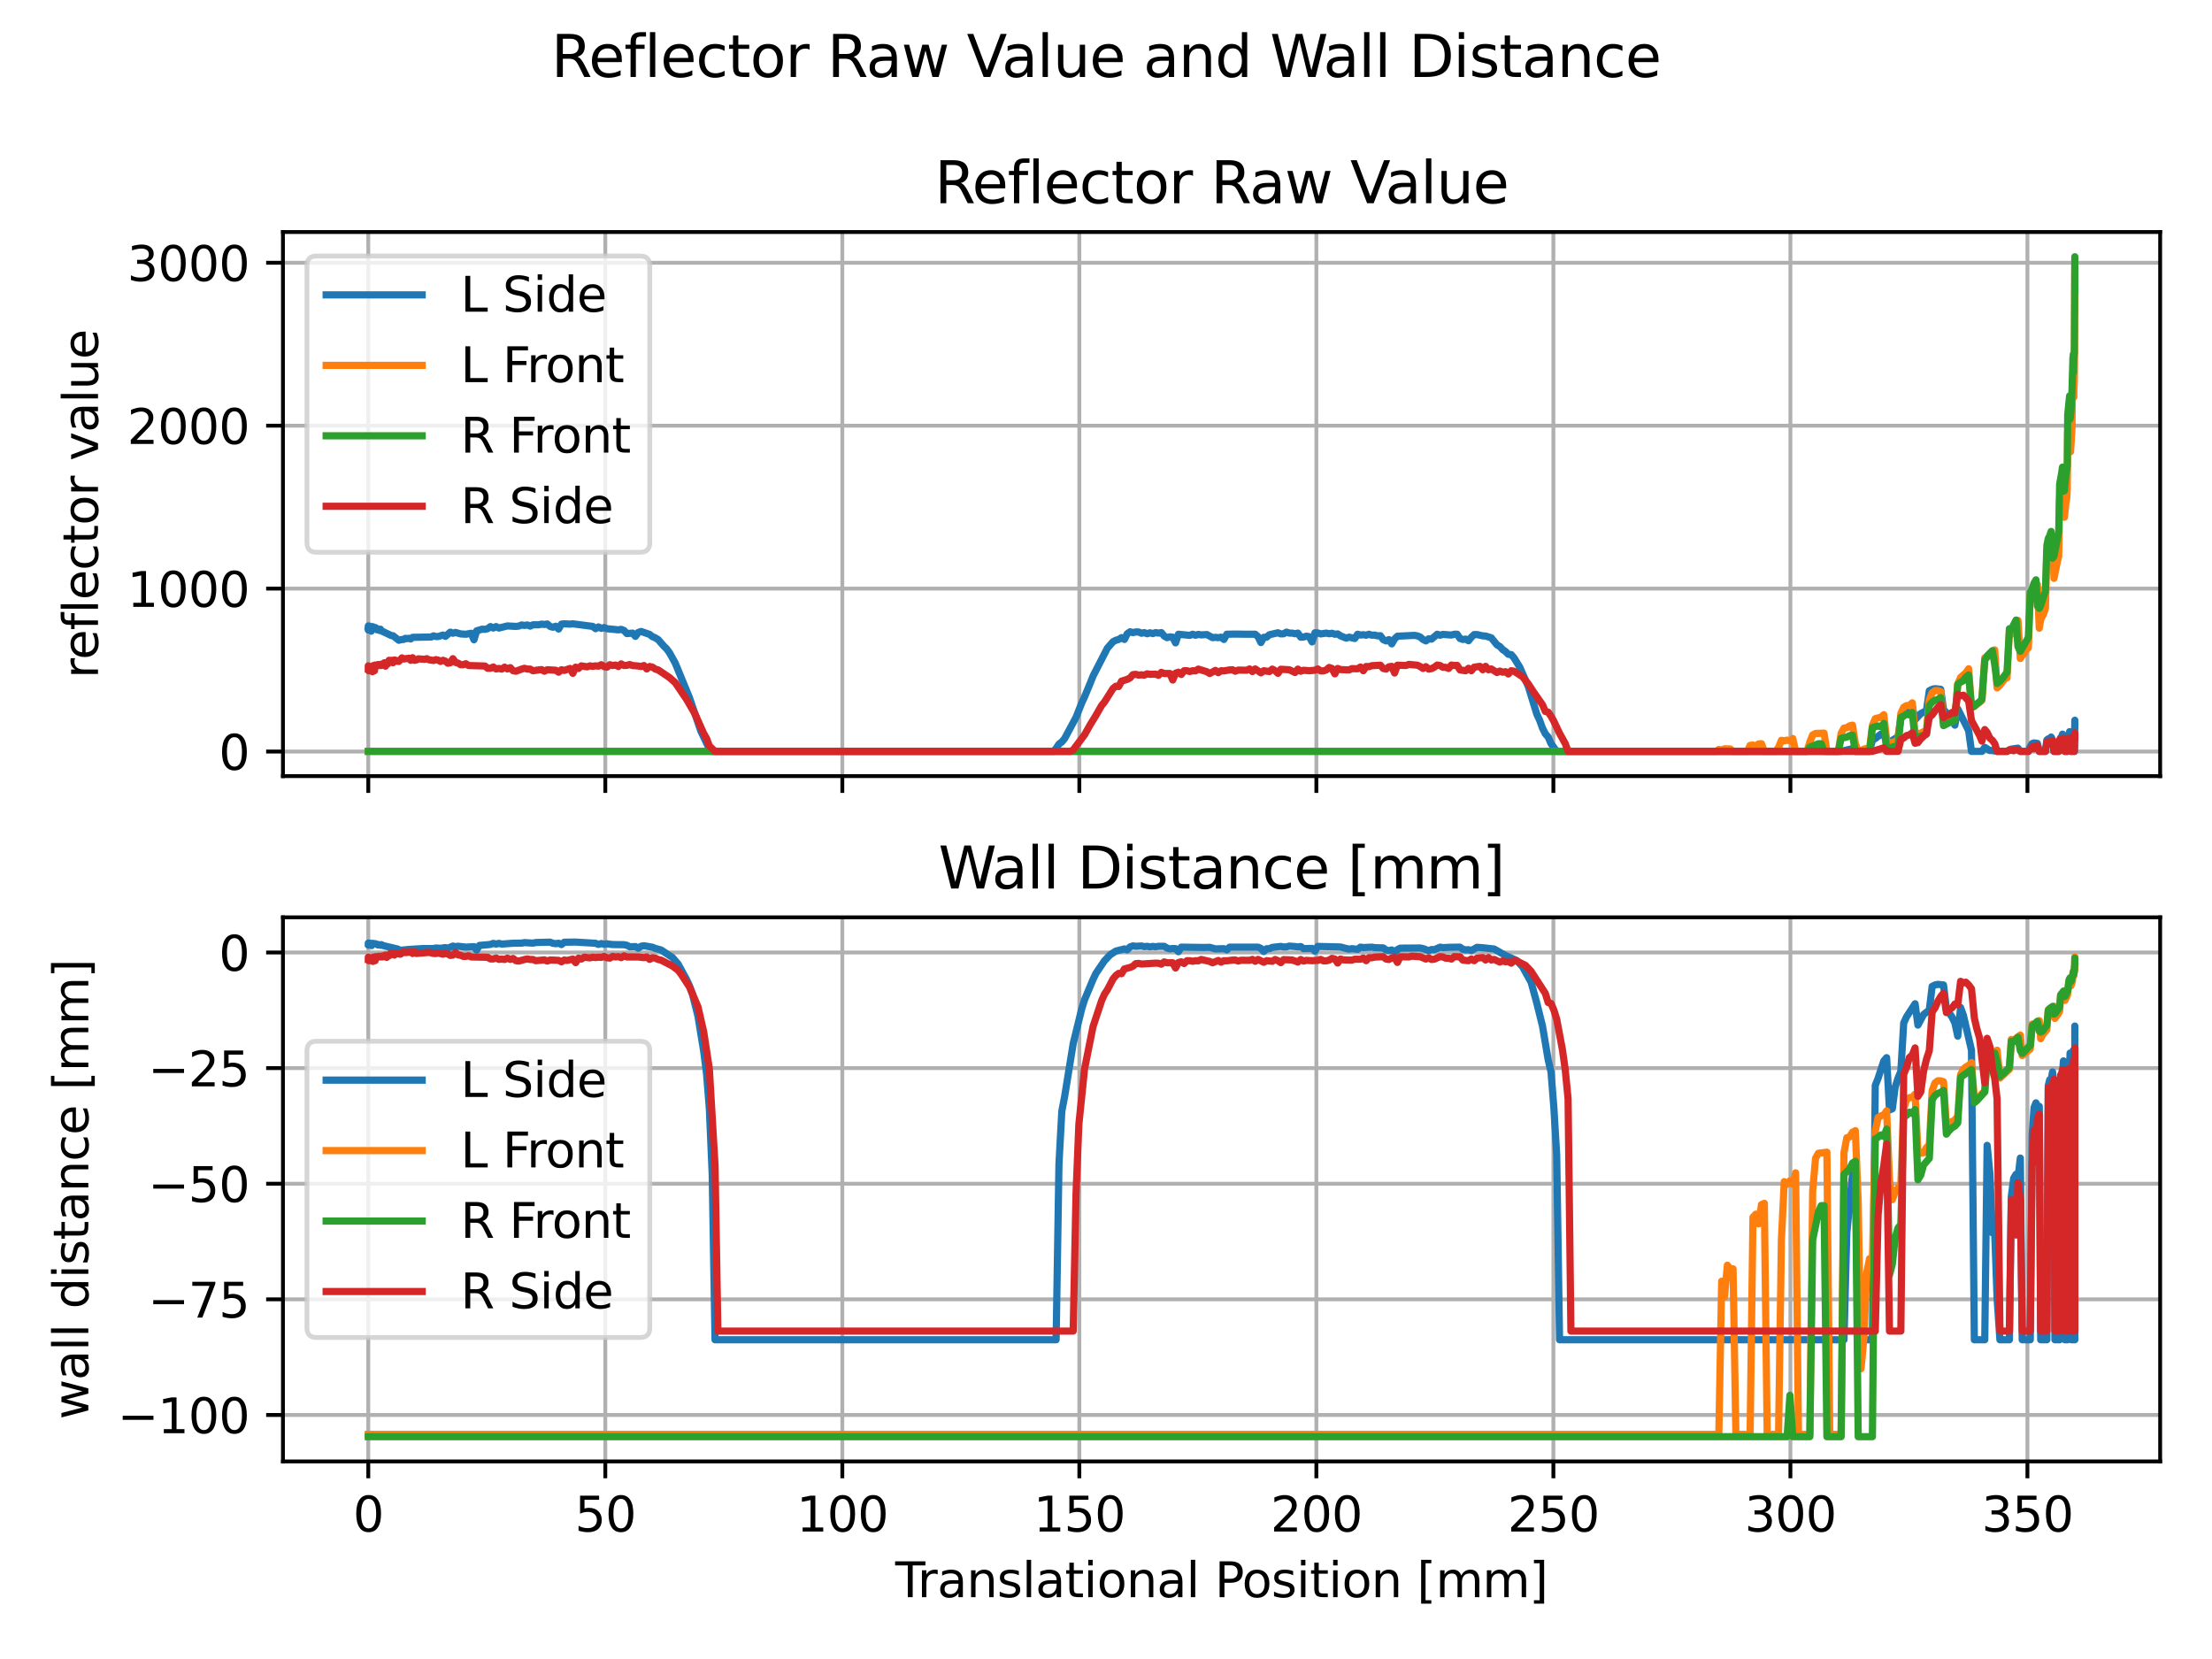 <?xml version="1.0" encoding="utf-8" standalone="no"?>
<!DOCTYPE svg PUBLIC "-//W3C//DTD SVG 1.1//EN"
  "http://www.w3.org/Graphics/SVG/1.1/DTD/svg11.dtd">
<svg xmlns:xlink="http://www.w3.org/1999/xlink" width="460.8pt" height="345.6pt" viewBox="0 0 460.8 345.6" xmlns="http://www.w3.org/2000/svg" version="1.1">
 <defs>
  <style type="text/css">*{stroke-linejoin: round; stroke-linecap: butt}</style>
 </defs>
 <g id="figure_1">
  <g id="patch_1">
   <path d="M 0 345.6 
L 460.8 345.6 
L 460.8 0 
L 0 0 
z
" style="fill: #ffffff"/>
  </g>
  <g id="axes_1">
   <g id="patch_2">
    <path d="M 58.945 161.679 
L 450 161.679 
L 450 48.332 
L 58.945 48.332 
z
" style="fill: #ffffff"/>
   </g>
   <g id="matplotlib.axis_1">
    <g id="xtick_1">
     <g id="line2d_1">
      <path d="M 76.721 161.679 
L 76.721 48.332 
" clip-path="url(#pa2c2ac6326)" style="fill: none; stroke: #b0b0b0; stroke-width: 0.8; stroke-linecap: square"/>
     </g>
     <g id="line2d_2">
      <defs>
       <path id="m776454e4d4" d="M 0 0 
L 0 3.5 
" style="stroke: #000000; stroke-width: 0.8"/>
      </defs>
      <g>
       <use xlink:href="#m776454e4d4" x="76.721" y="161.679" style="stroke: #000000; stroke-width: 0.8"/>
      </g>
     </g>
    </g>
    <g id="xtick_2">
     <g id="line2d_3">
      <path d="M 126.096 161.679 
L 126.096 48.332 
" clip-path="url(#pa2c2ac6326)" style="fill: none; stroke: #b0b0b0; stroke-width: 0.8; stroke-linecap: square"/>
     </g>
     <g id="line2d_4">
      <g>
       <use xlink:href="#m776454e4d4" x="126.096" y="161.679" style="stroke: #000000; stroke-width: 0.8"/>
      </g>
     </g>
    </g>
    <g id="xtick_3">
     <g id="line2d_5">
      <path d="M 175.472 161.679 
L 175.472 48.332 
" clip-path="url(#pa2c2ac6326)" style="fill: none; stroke: #b0b0b0; stroke-width: 0.8; stroke-linecap: square"/>
     </g>
     <g id="line2d_6">
      <g>
       <use xlink:href="#m776454e4d4" x="175.472" y="161.679" style="stroke: #000000; stroke-width: 0.8"/>
      </g>
     </g>
    </g>
    <g id="xtick_4">
     <g id="line2d_7">
      <path d="M 224.847 161.679 
L 224.847 48.332 
" clip-path="url(#pa2c2ac6326)" style="fill: none; stroke: #b0b0b0; stroke-width: 0.8; stroke-linecap: square"/>
     </g>
     <g id="line2d_8">
      <g>
       <use xlink:href="#m776454e4d4" x="224.847" y="161.679" style="stroke: #000000; stroke-width: 0.8"/>
      </g>
     </g>
    </g>
    <g id="xtick_5">
     <g id="line2d_9">
      <path d="M 274.223 161.679 
L 274.223 48.332 
" clip-path="url(#pa2c2ac6326)" style="fill: none; stroke: #b0b0b0; stroke-width: 0.8; stroke-linecap: square"/>
     </g>
     <g id="line2d_10">
      <g>
       <use xlink:href="#m776454e4d4" x="274.223" y="161.679" style="stroke: #000000; stroke-width: 0.8"/>
      </g>
     </g>
    </g>
    <g id="xtick_6">
     <g id="line2d_11">
      <path d="M 323.598 161.679 
L 323.598 48.332 
" clip-path="url(#pa2c2ac6326)" style="fill: none; stroke: #b0b0b0; stroke-width: 0.8; stroke-linecap: square"/>
     </g>
     <g id="line2d_12">
      <g>
       <use xlink:href="#m776454e4d4" x="323.598" y="161.679" style="stroke: #000000; stroke-width: 0.8"/>
      </g>
     </g>
    </g>
    <g id="xtick_7">
     <g id="line2d_13">
      <path d="M 372.974 161.679 
L 372.974 48.332 
" clip-path="url(#pa2c2ac6326)" style="fill: none; stroke: #b0b0b0; stroke-width: 0.8; stroke-linecap: square"/>
     </g>
     <g id="line2d_14">
      <g>
       <use xlink:href="#m776454e4d4" x="372.974" y="161.679" style="stroke: #000000; stroke-width: 0.8"/>
      </g>
     </g>
    </g>
    <g id="xtick_8">
     <g id="line2d_15">
      <path d="M 422.35 161.679 
L 422.35 48.332 
" clip-path="url(#pa2c2ac6326)" style="fill: none; stroke: #b0b0b0; stroke-width: 0.8; stroke-linecap: square"/>
     </g>
     <g id="line2d_16">
      <g>
       <use xlink:href="#m776454e4d4" x="422.35" y="161.679" style="stroke: #000000; stroke-width: 0.8"/>
      </g>
     </g>
    </g>
   </g>
   <g id="matplotlib.axis_2">
    <g id="ytick_1">
     <g id="line2d_17">
      <path d="M 58.945 156.561 
L 450 156.561 
" clip-path="url(#pa2c2ac6326)" style="fill: none; stroke: #b0b0b0; stroke-width: 0.8; stroke-linecap: square"/>
     </g>
     <g id="line2d_18">
      <defs>
       <path id="m50b1252398" d="M 0 0 
L -3.5 0 
" style="stroke: #000000; stroke-width: 0.8"/>
      </defs>
      <g>
       <use xlink:href="#m50b1252398" x="58.945" y="156.561" style="stroke: #000000; stroke-width: 0.8"/>
      </g>
     </g>
     <g id="text_1">
      <!-- 0 -->
      <g transform="translate(45.583 160.36)scale(0.1 -0.1)">
       <defs>
        <path id="DejaVuSans-30" d="M 2034 4250 
Q 1547 4250 1301 3770 
Q 1056 3291 1056 2328 
Q 1056 1369 1301 889 
Q 1547 409 2034 409 
Q 2525 409 2770 889 
Q 3016 1369 3016 2328 
Q 3016 3291 2770 3770 
Q 2525 4250 2034 4250 
z
M 2034 4750 
Q 2819 4750 3233 4129 
Q 3647 3509 3647 2328 
Q 3647 1150 3233 529 
Q 2819 -91 2034 -91 
Q 1250 -91 836 529 
Q 422 1150 422 2328 
Q 422 3509 836 4129 
Q 1250 4750 2034 4750 
z
" transform="scale(0.016)"/>
       </defs>
       <use xlink:href="#DejaVuSans-30"/>
      </g>
     </g>
    </g>
    <g id="ytick_2">
     <g id="line2d_19">
      <path d="M 58.945 122.62 
L 450 122.62 
" clip-path="url(#pa2c2ac6326)" style="fill: none; stroke: #b0b0b0; stroke-width: 0.8; stroke-linecap: square"/>
     </g>
     <g id="line2d_20">
      <g>
       <use xlink:href="#m50b1252398" x="58.945" y="122.62" style="stroke: #000000; stroke-width: 0.8"/>
      </g>
     </g>
     <g id="text_2">
      <!-- 1000 -->
      <g transform="translate(26.495 126.42)scale(0.1 -0.1)">
       <defs>
        <path id="DejaVuSans-31" d="M 794 531 
L 1825 531 
L 1825 4091 
L 703 3866 
L 703 4441 
L 1819 4666 
L 2450 4666 
L 2450 531 
L 3481 531 
L 3481 0 
L 794 0 
L 794 531 
z
" transform="scale(0.016)"/>
       </defs>
       <use xlink:href="#DejaVuSans-31"/>
       <use xlink:href="#DejaVuSans-30" x="63.623"/>
       <use xlink:href="#DejaVuSans-30" x="127.246"/>
       <use xlink:href="#DejaVuSans-30" x="190.869"/>
      </g>
     </g>
    </g>
    <g id="ytick_3">
     <g id="line2d_21">
      <path d="M 58.945 88.68 
L 450 88.68 
" clip-path="url(#pa2c2ac6326)" style="fill: none; stroke: #b0b0b0; stroke-width: 0.8; stroke-linecap: square"/>
     </g>
     <g id="line2d_22">
      <g>
       <use xlink:href="#m50b1252398" x="58.945" y="88.68" style="stroke: #000000; stroke-width: 0.8"/>
      </g>
     </g>
     <g id="text_3">
      <!-- 2000 -->
      <g transform="translate(26.495 92.479)scale(0.1 -0.1)">
       <defs>
        <path id="DejaVuSans-32" d="M 1228 531 
L 3431 531 
L 3431 0 
L 469 0 
L 469 531 
Q 828 903 1448 1529 
Q 2069 2156 2228 2338 
Q 2531 2678 2651 2914 
Q 2772 3150 2772 3378 
Q 2772 3750 2511 3984 
Q 2250 4219 1831 4219 
Q 1534 4219 1204 4116 
Q 875 4013 500 3803 
L 500 4441 
Q 881 4594 1212 4672 
Q 1544 4750 1819 4750 
Q 2544 4750 2975 4387 
Q 3406 4025 3406 3419 
Q 3406 3131 3298 2873 
Q 3191 2616 2906 2266 
Q 2828 2175 2409 1742 
Q 1991 1309 1228 531 
z
" transform="scale(0.016)"/>
       </defs>
       <use xlink:href="#DejaVuSans-32"/>
       <use xlink:href="#DejaVuSans-30" x="63.623"/>
       <use xlink:href="#DejaVuSans-30" x="127.246"/>
       <use xlink:href="#DejaVuSans-30" x="190.869"/>
      </g>
     </g>
    </g>
    <g id="ytick_4">
     <g id="line2d_23">
      <path d="M 58.945 54.74 
L 450 54.74 
" clip-path="url(#pa2c2ac6326)" style="fill: none; stroke: #b0b0b0; stroke-width: 0.8; stroke-linecap: square"/>
     </g>
     <g id="line2d_24">
      <g>
       <use xlink:href="#m50b1252398" x="58.945" y="54.74" style="stroke: #000000; stroke-width: 0.8"/>
      </g>
     </g>
     <g id="text_4">
      <!-- 3000 -->
      <g transform="translate(26.495 58.539)scale(0.1 -0.1)">
       <defs>
        <path id="DejaVuSans-33" d="M 2597 2516 
Q 3050 2419 3304 2112 
Q 3559 1806 3559 1356 
Q 3559 666 3084 287 
Q 2609 -91 1734 -91 
Q 1441 -91 1130 -33 
Q 819 25 488 141 
L 488 750 
Q 750 597 1062 519 
Q 1375 441 1716 441 
Q 2309 441 2620 675 
Q 2931 909 2931 1356 
Q 2931 1769 2642 2001 
Q 2353 2234 1838 2234 
L 1294 2234 
L 1294 2753 
L 1863 2753 
Q 2328 2753 2575 2939 
Q 2822 3125 2822 3475 
Q 2822 3834 2567 4026 
Q 2313 4219 1838 4219 
Q 1578 4219 1281 4162 
Q 984 4106 628 3988 
L 628 4550 
Q 988 4650 1302 4700 
Q 1616 4750 1894 4750 
Q 2613 4750 3031 4423 
Q 3450 4097 3450 3541 
Q 3450 3153 3228 2886 
Q 3006 2619 2597 2516 
z
" transform="scale(0.016)"/>
       </defs>
       <use xlink:href="#DejaVuSans-33"/>
       <use xlink:href="#DejaVuSans-30" x="63.623"/>
       <use xlink:href="#DejaVuSans-30" x="127.246"/>
       <use xlink:href="#DejaVuSans-30" x="190.869"/>
      </g>
     </g>
    </g>
    <g id="text_5">
     <!-- reflector value -->
     <g transform="translate(20.416 141.322)rotate(-90)scale(0.1 -0.1)">
      <defs>
       <path id="DejaVuSans-72" d="M 2631 2963 
Q 2534 3019 2420 3045 
Q 2306 3072 2169 3072 
Q 1681 3072 1420 2755 
Q 1159 2438 1159 1844 
L 1159 0 
L 581 0 
L 581 3500 
L 1159 3500 
L 1159 2956 
Q 1341 3275 1631 3429 
Q 1922 3584 2338 3584 
Q 2397 3584 2469 3576 
Q 2541 3569 2628 3553 
L 2631 2963 
z
" transform="scale(0.016)"/>
       <path id="DejaVuSans-65" d="M 3597 1894 
L 3597 1613 
L 953 1613 
Q 991 1019 1311 708 
Q 1631 397 2203 397 
Q 2534 397 2845 478 
Q 3156 559 3463 722 
L 3463 178 
Q 3153 47 2828 -22 
Q 2503 -91 2169 -91 
Q 1331 -91 842 396 
Q 353 884 353 1716 
Q 353 2575 817 3079 
Q 1281 3584 2069 3584 
Q 2775 3584 3186 3129 
Q 3597 2675 3597 1894 
z
M 3022 2063 
Q 3016 2534 2758 2815 
Q 2500 3097 2075 3097 
Q 1594 3097 1305 2825 
Q 1016 2553 972 2059 
L 3022 2063 
z
" transform="scale(0.016)"/>
       <path id="DejaVuSans-66" d="M 2375 4863 
L 2375 4384 
L 1825 4384 
Q 1516 4384 1395 4259 
Q 1275 4134 1275 3809 
L 1275 3500 
L 2222 3500 
L 2222 3053 
L 1275 3053 
L 1275 0 
L 697 0 
L 697 3053 
L 147 3053 
L 147 3500 
L 697 3500 
L 697 3744 
Q 697 4328 969 4595 
Q 1241 4863 1831 4863 
L 2375 4863 
z
" transform="scale(0.016)"/>
       <path id="DejaVuSans-6c" d="M 603 4863 
L 1178 4863 
L 1178 0 
L 603 0 
L 603 4863 
z
" transform="scale(0.016)"/>
       <path id="DejaVuSans-63" d="M 3122 3366 
L 3122 2828 
Q 2878 2963 2633 3030 
Q 2388 3097 2138 3097 
Q 1578 3097 1268 2742 
Q 959 2388 959 1747 
Q 959 1106 1268 751 
Q 1578 397 2138 397 
Q 2388 397 2633 464 
Q 2878 531 3122 666 
L 3122 134 
Q 2881 22 2623 -34 
Q 2366 -91 2075 -91 
Q 1284 -91 818 406 
Q 353 903 353 1747 
Q 353 2603 823 3093 
Q 1294 3584 2113 3584 
Q 2378 3584 2631 3529 
Q 2884 3475 3122 3366 
z
" transform="scale(0.016)"/>
       <path id="DejaVuSans-74" d="M 1172 4494 
L 1172 3500 
L 2356 3500 
L 2356 3053 
L 1172 3053 
L 1172 1153 
Q 1172 725 1289 603 
Q 1406 481 1766 481 
L 2356 481 
L 2356 0 
L 1766 0 
Q 1100 0 847 248 
Q 594 497 594 1153 
L 594 3053 
L 172 3053 
L 172 3500 
L 594 3500 
L 594 4494 
L 1172 4494 
z
" transform="scale(0.016)"/>
       <path id="DejaVuSans-6f" d="M 1959 3097 
Q 1497 3097 1228 2736 
Q 959 2375 959 1747 
Q 959 1119 1226 758 
Q 1494 397 1959 397 
Q 2419 397 2687 759 
Q 2956 1122 2956 1747 
Q 2956 2369 2687 2733 
Q 2419 3097 1959 3097 
z
M 1959 3584 
Q 2709 3584 3137 3096 
Q 3566 2609 3566 1747 
Q 3566 888 3137 398 
Q 2709 -91 1959 -91 
Q 1206 -91 779 398 
Q 353 888 353 1747 
Q 353 2609 779 3096 
Q 1206 3584 1959 3584 
z
" transform="scale(0.016)"/>
       <path id="DejaVuSans-20" transform="scale(0.016)"/>
       <path id="DejaVuSans-76" d="M 191 3500 
L 800 3500 
L 1894 563 
L 2988 3500 
L 3597 3500 
L 2284 0 
L 1503 0 
L 191 3500 
z
" transform="scale(0.016)"/>
       <path id="DejaVuSans-61" d="M 2194 1759 
Q 1497 1759 1228 1600 
Q 959 1441 959 1056 
Q 959 750 1161 570 
Q 1363 391 1709 391 
Q 2188 391 2477 730 
Q 2766 1069 2766 1631 
L 2766 1759 
L 2194 1759 
z
M 3341 1997 
L 3341 0 
L 2766 0 
L 2766 531 
Q 2569 213 2275 61 
Q 1981 -91 1556 -91 
Q 1019 -91 701 211 
Q 384 513 384 1019 
Q 384 1609 779 1909 
Q 1175 2209 1959 2209 
L 2766 2209 
L 2766 2266 
Q 2766 2663 2505 2880 
Q 2244 3097 1772 3097 
Q 1472 3097 1187 3025 
Q 903 2953 641 2809 
L 641 3341 
Q 956 3463 1253 3523 
Q 1550 3584 1831 3584 
Q 2591 3584 2966 3190 
Q 3341 2797 3341 1997 
z
" transform="scale(0.016)"/>
       <path id="DejaVuSans-75" d="M 544 1381 
L 544 3500 
L 1119 3500 
L 1119 1403 
Q 1119 906 1312 657 
Q 1506 409 1894 409 
Q 2359 409 2629 706 
Q 2900 1003 2900 1516 
L 2900 3500 
L 3475 3500 
L 3475 0 
L 2900 0 
L 2900 538 
Q 2691 219 2414 64 
Q 2138 -91 1772 -91 
Q 1169 -91 856 284 
Q 544 659 544 1381 
z
M 1991 3584 
L 1991 3584 
z
" transform="scale(0.016)"/>
      </defs>
      <use xlink:href="#DejaVuSans-72"/>
      <use xlink:href="#DejaVuSans-65" x="38.863"/>
      <use xlink:href="#DejaVuSans-66" x="100.387"/>
      <use xlink:href="#DejaVuSans-6c" x="135.592"/>
      <use xlink:href="#DejaVuSans-65" x="163.375"/>
      <use xlink:href="#DejaVuSans-63" x="224.898"/>
      <use xlink:href="#DejaVuSans-74" x="279.879"/>
      <use xlink:href="#DejaVuSans-6f" x="319.088"/>
      <use xlink:href="#DejaVuSans-72" x="380.27"/>
      <use xlink:href="#DejaVuSans-20" x="421.383"/>
      <use xlink:href="#DejaVuSans-76" x="453.17"/>
      <use xlink:href="#DejaVuSans-61" x="512.35"/>
      <use xlink:href="#DejaVuSans-6c" x="573.629"/>
      <use xlink:href="#DejaVuSans-75" x="601.412"/>
      <use xlink:href="#DejaVuSans-65" x="664.791"/>
     </g>
    </g>
   </g>
   <g id="line2d_25">
    <path d="M 76.721 130.494 
L 76.734 130.393 
L 76.721 131.241 
L 76.829 130.494 
L 76.854 130.562 
L 76.915 130.528 
L 76.991 130.427 
L 77.141 131.343 
L 77.201 131.004 
L 77.338 131.479 
L 77.498 130.528 
L 77.684 130.562 
L 77.898 130.664 
L 78.273 130.766 
L 78.563 131.207 
L 78.721 131.037 
L 79.064 131.343 
L 79.248 131.071 
L 79.441 131.411 
L 81.581 132.429 
L 81.863 132.429 
L 83.081 133.379 
L 83.743 133.21 
L 84.087 133.21 
L 84.441 132.972 
L 84.802 133.04 
L 85.174 132.972 
L 85.554 133.108 
L 85.943 132.768 
L 89.835 132.701 
L 90.309 132.463 
L 90.793 132.599 
L 91.276 132.599 
L 92.274 132.293 
L 92.787 132.565 
L 93.814 131.682 
L 94.348 131.92 
L 94.881 131.75 
L 95.957 132.056 
L 97.053 132.124 
L 98.169 131.92 
L 98.732 133.278 
L 99.295 131.411 
L 100.441 131.071 
L 101.023 131.105 
L 101.596 130.97 
L 102.179 130.528 
L 102.761 130.834 
L 103.344 130.528 
L 103.936 130.834 
L 105.704 130.393 
L 107.482 130.494 
L 108.074 130.427 
L 108.667 130.189 
L 109.259 130.291 
L 109.852 130.189 
L 110.444 130.427 
L 111.037 130.155 
L 112.222 130.155 
L 112.814 130.019 
L 113.407 130.087 
L 113.999 129.985 
L 114.592 130.494 
L 115.184 130.664 
L 115.777 130.461 
L 116.369 131.037 
L 116.962 130.019 
L 117.554 129.951 
L 118.739 130.019 
L 119.332 129.951 
L 123.479 130.494 
L 124.072 130.97 
L 124.664 130.596 
L 125.257 130.902 
L 125.849 130.732 
L 126.442 130.97 
L 128.812 131.207 
L 129.404 131.105 
L 129.997 131.343 
L 130.589 131.988 
L 131.774 131.886 
L 132.367 132.565 
L 132.959 131.75 
L 133.552 131.547 
L 135.329 132.158 
L 135.922 132.633 
L 136.514 132.87 
L 137.107 133.244 
L 138.292 134.601 
L 138.884 135.178 
L 139.477 135.993 
L 140.662 138.131 
L 141.847 141.016 
L 143.624 145.326 
L 145.994 152.284 
L 147.772 156.018 
L 148.365 156.527 
L 219.416 156.527 
L 220.008 155.916 
L 220.601 154.999 
L 221.194 154.558 
L 221.786 153.845 
L 224.156 149.433 
L 225.341 146.446 
L 225.934 145.157 
L 227.119 142.306 
L 227.711 140.812 
L 230.674 135.042 
L 231.859 133.685 
L 232.451 133.379 
L 233.044 133.21 
L 233.636 132.836 
L 234.229 133.21 
L 234.821 132.022 
L 235.414 131.614 
L 236.006 131.784 
L 236.599 131.648 
L 237.191 131.648 
L 237.784 131.92 
L 238.376 131.784 
L 238.969 132.022 
L 239.561 131.818 
L 240.154 131.988 
L 240.746 131.784 
L 241.339 131.886 
L 241.931 131.784 
L 242.524 132.497 
L 243.116 132.836 
L 243.709 132.667 
L 244.301 132.735 
L 244.894 133.922 
L 245.486 132.124 
L 247.856 132.361 
L 248.449 132.124 
L 249.041 132.327 
L 249.634 132.158 
L 250.226 132.259 
L 251.411 132.191 
L 252.596 132.836 
L 253.189 132.768 
L 253.781 132.836 
L 254.374 132.735 
L 254.966 133.21 
L 255.559 132.124 
L 257.336 132.09 
L 259.706 132.124 
L 261.484 132.124 
L 262.076 132.633 
L 262.669 133.855 
L 263.262 132.768 
L 263.854 132.735 
L 264.447 132.225 
L 266.224 131.818 
L 266.817 132.056 
L 267.409 132.022 
L 268.002 131.682 
L 268.594 131.886 
L 269.187 131.886 
L 269.779 132.022 
L 270.372 131.886 
L 270.964 132.735 
L 271.557 132.701 
L 272.149 132.531 
L 272.742 132.633 
L 273.334 133.719 
L 273.927 131.818 
L 274.519 131.852 
L 275.112 132.056 
L 276.297 131.886 
L 276.889 132.022 
L 277.482 131.92 
L 278.074 132.124 
L 278.667 132.056 
L 279.259 132.463 
L 280.444 132.938 
L 281.037 132.735 
L 282.222 133.006 
L 282.814 132.124 
L 283.407 132.293 
L 283.999 132.225 
L 284.592 132.327 
L 285.184 132.124 
L 285.777 132.327 
L 286.369 132.293 
L 286.962 132.463 
L 287.554 132.429 
L 288.147 133.244 
L 288.739 133.515 
L 289.332 133.244 
L 289.924 134.126 
L 290.517 133.108 
L 291.109 132.531 
L 294.664 132.361 
L 295.257 132.463 
L 295.849 132.701 
L 296.442 133.21 
L 297.034 133.515 
L 297.627 133.074 
L 298.219 133.142 
L 299.404 132.124 
L 299.997 132.327 
L 300.589 132.158 
L 302.367 132.293 
L 302.959 132.124 
L 303.552 132.124 
L 304.145 133.006 
L 304.737 133.21 
L 305.33 133.142 
L 305.922 133.481 
L 306.515 132.735 
L 307.107 132.191 
L 307.7 132.191 
L 308.885 132.463 
L 309.477 132.497 
L 310.662 132.87 
L 311.847 134.33 
L 312.44 134.669 
L 313.032 135.314 
L 313.625 135.721 
L 314.217 136.298 
L 314.81 136.366 
L 315.402 137.045 
L 316.587 138.98 
L 318.365 142.984 
L 320.142 148.754 
L 320.735 150.044 
L 321.327 151.673 
L 321.92 152.861 
L 322.512 153.54 
L 323.105 154.897 
L 324.29 156.527 
L 383.54 156.527 
L 385.91 155.95 
L 386.503 156.527 
L 389.466 156.527 
L 390.058 154.151 
L 390.651 153.845 
L 391.836 152.929 
L 392.428 152.725 
L 393.021 154.965 
L 393.613 154.931 
L 394.206 154.219 
L 395.391 153.506 
L 395.983 149.705 
L 396.576 148.958 
L 397.761 147.872 
L 398.353 147.091 
L 398.946 149.942 
L 400.131 148.652 
L 401.316 148.042 
L 401.908 143.901 
L 402.501 143.595 
L 403.093 143.46 
L 404.278 143.595 
L 404.871 147.838 
L 406.648 149.705 
L 407.241 151.062 
L 407.833 147.668 
L 409.018 150.044 
L 410.105 152.216 
L 410.697 156.527 
L 412.87 156.527 
L 413.462 155.678 
L 414.548 156.357 
L 415.042 156.357 
L 416.03 156.527 
L 418.103 156.527 
L 418.597 156.187 
L 418.992 156.051 
L 420.375 155.848 
L 420.868 156.527 
L 422.547 156.527 
L 422.942 155.508 
L 423.337 154.897 
L 423.732 154.762 
L 424.423 154.864 
L 424.818 156.527 
L 426.102 156.527 
L 426.398 154.151 
L 426.695 153.913 
L 426.991 153.913 
L 427.287 153.54 
L 427.583 154.117 
L 427.88 156.527 
L 428.867 156.527 
L 429.065 154.456 
L 429.262 153.676 
L 429.46 153.608 
L 429.657 152.929 
L 429.855 153.947 
L 430.151 156.527 
L 430.645 156.527 
L 430.744 154.151 
L 431.139 152.42 
L 431.237 153.71 
L 431.435 156.527 
L 431.632 156.527 
L 431.632 156.527 
L 431.83 152.827 
L 431.83 153.031 
L 431.929 152.216 
L 432.027 156.527 
L 432.027 156.527 
L 432.126 156.527 
L 432.126 156.527 
L 432.225 150.044 
L 432.225 151.164 
" clip-path="url(#pa2c2ac6326)" style="fill: none; stroke: #1f77b4; stroke-width: 1.5; stroke-linecap: square"/>
   </g>
   <g id="line2d_26">
    <path d="M 76.721 156.527 
L 357.47 156.527 
L 358.063 156.119 
L 358.655 156.221 
L 359.248 155.984 
L 360.433 156.018 
L 361.025 156.527 
L 363.988 156.527 
L 364.58 155.271 
L 365.173 155.203 
L 365.765 155.407 
L 366.358 154.965 
L 366.95 154.931 
L 367.543 156.527 
L 369.913 156.527 
L 370.505 155.678 
L 371.098 154.219 
L 371.69 154.321 
L 372.283 154.185 
L 372.875 154.321 
L 373.468 153.845 
L 374.06 156.527 
L 376.43 156.527 
L 377.023 154.558 
L 377.615 153.099 
L 378.208 152.793 
L 379.985 152.725 
L 380.578 156.527 
L 382.948 156.527 
L 383.54 152.759 
L 384.133 151.673 
L 384.725 151.605 
L 385.318 151.198 
L 385.91 151.062 
L 386.503 154.897 
L 387.095 156.459 
L 387.688 156.391 
L 388.281 156.051 
L 388.873 155.916 
L 389.466 155.95 
L 390.058 151.096 
L 390.651 149.705 
L 391.836 149.399 
L 392.428 148.89 
L 393.021 154.151 
L 393.613 154.83 
L 394.798 154.456 
L 395.391 154.321 
L 395.983 148.619 
L 396.576 147.329 
L 397.168 146.989 
L 397.761 146.955 
L 398.353 146.412 
L 398.946 152.691 
L 399.538 152.793 
L 400.131 152.759 
L 400.723 152.42 
L 401.316 152.216 
L 401.908 145.801 
L 402.501 144.308 
L 403.093 143.867 
L 403.686 143.867 
L 404.278 144.071 
L 404.871 150.485 
L 405.463 150.587 
L 406.056 150.146 
L 406.648 149.976 
L 407.241 149.535 
L 407.833 142.509 
L 408.426 141.118 
L 409.512 140.167 
L 410.105 139.319 
L 410.697 147.329 
L 411.29 147.159 
L 412.376 146.311 
L 412.87 145.903 
L 413.462 137.045 
L 413.956 136.943 
L 415.536 135.382 
L 416.03 143.29 
L 416.622 142.747 
L 417.61 141.457 
L 418.103 141.186 
L 418.597 131.173 
L 418.992 132.158 
L 419.486 130.698 
L 419.98 130.155 
L 420.375 129.239 
L 420.868 137.181 
L 421.263 136.536 
L 421.757 135.993 
L 422.152 135.314 
L 422.547 134.941 
L 422.942 123.74 
L 423.337 124.86 
L 423.732 123.197 
L 424.127 122.518 
L 424.423 121.772 
L 424.818 130.868 
L 425.115 129.069 
L 425.806 127.677 
L 426.102 126.693 
L 426.398 114.814 
L 426.695 116.07 
L 427.583 112.269 
L 427.88 120.482 
L 428.571 117.088 
L 428.867 115.866 
L 429.065 103.987 
L 429.262 104.123 
L 429.855 99.134 
L 430.052 107.754 
L 430.349 104.903 
L 430.546 103.716 
L 430.645 101.781 
L 430.744 90.072 
L 430.941 90.513 
L 431.237 86.338 
L 431.336 94.11 
L 431.632 89.223 
L 431.731 79.109 
L 431.83 81.111 
L 431.83 79.856 
L 431.929 79.55 
L 431.929 78.193 
L 432.027 82.707 
L 432.027 81.247 
L 432.126 79.041 
L 432.225 55.554 
L 432.225 64.549 
" clip-path="url(#pa2c2ac6326)" style="fill: none; stroke: #ff7f0e; stroke-width: 1.5; stroke-linecap: square"/>
   </g>
   <g id="line2d_27">
    <path d="M 76.721 156.527 
L 376.43 156.527 
L 377.023 155.644 
L 378.8 154.931 
L 379.393 154.931 
L 379.985 156.527 
L 382.948 156.527 
L 383.54 153.811 
L 384.725 153.54 
L 385.318 153.234 
L 385.91 153.133 
L 386.503 156.527 
L 389.466 156.527 
L 390.058 151.571 
L 391.243 151.232 
L 391.836 151.368 
L 392.428 150.689 
L 393.021 156.051 
L 393.613 155.95 
L 394.206 155.61 
L 395.391 155.373 
L 395.983 149.399 
L 396.576 149.162 
L 397.168 148.754 
L 397.761 148.924 
L 398.353 148.415 
L 398.946 154.049 
L 399.538 153.845 
L 400.131 153.336 
L 401.316 152.963 
L 401.908 146.955 
L 402.501 146.243 
L 403.093 145.869 
L 403.686 145.7 
L 404.278 145.326 
L 404.871 151.164 
L 406.056 150.553 
L 406.648 150.383 
L 407.241 150.044 
L 407.833 142.577 
L 408.426 142.102 
L 409.018 141.797 
L 409.512 141.05 
L 410.105 140.609 
L 410.697 147.431 
L 411.29 147.125 
L 411.783 146.616 
L 412.376 146.209 
L 412.87 145.632 
L 413.462 137.588 
L 413.956 136.638 
L 415.042 135.552 
L 415.536 138.436 
L 416.03 142.374 
L 416.622 141.898 
L 417.116 141.355 
L 418.103 140.032 
L 418.597 130.97 
L 418.992 131.105 
L 419.98 129.171 
L 420.375 134.703 
L 420.868 135.687 
L 422.547 132.802 
L 422.942 123.401 
L 423.337 122.654 
L 423.732 121.466 
L 424.127 120.788 
L 424.423 126.218 
L 424.818 126.727 
L 425.115 126.15 
L 426.102 123.062 
L 426.398 113.626 
L 426.695 112.167 
L 426.991 111.624 
L 427.287 110.707 
L 427.583 116.273 
L 427.88 115.866 
L 428.867 110.877 
L 429.065 100.831 
L 429.46 98.658 
L 429.657 97.301 
L 429.855 102.324 
L 430.052 102.222 
L 430.349 98.998 
L 430.645 97.131 
L 430.744 86.372 
L 431.139 82.469 
L 431.237 87.255 
L 431.435 85.49 
L 431.632 81.417 
L 431.83 74.561 
L 431.83 74.561 
L 431.929 73.746 
L 431.929 77.582 
L 432.027 74.629 
L 432.126 73.475 
L 432.126 73.475 
L 432.225 53.484 
L 432.225 60.306 
" clip-path="url(#pa2c2ac6326)" style="fill: none; stroke: #2ca02c; stroke-width: 1.5; stroke-linecap: square"/>
   </g>
   <g id="line2d_28">
    <path d="M 76.721 139.353 
L 76.721 138.708 
L 76.789 139.726 
L 76.829 139.556 
L 76.991 139.047 
L 77.037 139.726 
L 77.086 138.912 
L 77.201 139.217 
L 77.267 139.658 
L 77.415 138.81 
L 77.588 139.93 
L 77.787 138.64 
L 78.015 139.726 
L 78.14 138.538 
L 78.273 138.844 
L 78.563 138.606 
L 78.721 138.436 
L 78.888 138.64 
L 79.064 138.64 
L 79.248 138.403 
L 79.441 138.64 
L 79.644 138.301 
L 79.855 138.335 
L 80.074 138.063 
L 80.303 138.776 
L 80.541 138.335 
L 80.788 138.301 
L 81.043 137.554 
L 81.308 137.859 
L 81.581 137.554 
L 81.863 138.063 
L 82.154 137.486 
L 82.454 137.554 
L 82.763 137.758 
L 83.081 137.792 
L 83.743 137.045 
L 84.087 137.282 
L 85.174 137.113 
L 85.554 137.554 
L 85.943 137.011 
L 86.34 137.554 
L 86.744 137.486 
L 87.159 137.249 
L 88.462 137.35 
L 88.916 137.215 
L 89.371 137.452 
L 90.309 137.588 
L 90.793 137.418 
L 91.276 137.52 
L 91.77 137.792 
L 92.274 137.554 
L 92.787 137.724 
L 93.301 138.165 
L 93.814 138.063 
L 94.348 137.215 
L 94.881 137.995 
L 95.414 138.131 
L 95.957 138.47 
L 96.5 138.47 
L 97.053 138.267 
L 97.606 138.64 
L 101.023 138.742 
L 101.596 139.217 
L 102.179 139.217 
L 102.761 138.946 
L 103.344 139.353 
L 103.936 139.251 
L 104.529 139.387 
L 105.111 138.98 
L 105.704 139.353 
L 106.297 139.081 
L 106.889 139.726 
L 107.482 139.828 
L 108.667 139.387 
L 109.259 139.217 
L 109.852 139.387 
L 110.444 139.387 
L 111.037 139.726 
L 112.222 139.556 
L 112.814 139.489 
L 113.407 139.828 
L 113.999 139.523 
L 115.777 139.624 
L 116.369 140.032 
L 116.962 139.523 
L 117.554 139.658 
L 118.739 139.251 
L 119.332 140.269 
L 119.924 138.98 
L 120.517 139.251 
L 121.109 138.708 
L 122.294 138.912 
L 122.887 138.708 
L 123.479 138.81 
L 124.072 138.708 
L 124.664 138.776 
L 125.257 138.47 
L 125.849 138.878 
L 126.442 138.98 
L 127.034 138.47 
L 127.627 138.64 
L 128.219 138.538 
L 128.812 138.844 
L 129.404 138.301 
L 129.997 138.64 
L 130.589 138.606 
L 131.182 138.436 
L 131.774 138.64 
L 132.959 138.742 
L 133.552 138.844 
L 134.144 138.64 
L 134.737 139.353 
L 135.329 138.844 
L 135.922 138.98 
L 136.514 139.387 
L 137.107 139.556 
L 139.477 141.152 
L 140.662 142.204 
L 143.032 145.7 
L 144.217 147.736 
L 144.809 148.788 
L 146.587 152.793 
L 147.179 153.811 
L 147.772 155.407 
L 148.957 156.527 
L 222.971 156.527 
L 223.564 156.221 
L 225.934 153.065 
L 227.119 150.96 
L 228.304 149.026 
L 229.489 146.955 
L 230.081 146.243 
L 231.859 143.426 
L 232.451 142.951 
L 233.044 143.018 
L 233.636 141.898 
L 234.821 141.525 
L 235.414 141.22 
L 236.006 140.541 
L 236.599 140.473 
L 237.191 140.643 
L 237.784 140.575 
L 238.376 140.643 
L 238.969 140.371 
L 239.561 140.473 
L 240.746 140.439 
L 241.339 140.677 
L 241.931 140.066 
L 242.524 140.303 
L 243.709 140.303 
L 244.301 141.661 
L 244.894 140.235 
L 245.486 140.032 
L 246.079 140.507 
L 246.671 139.726 
L 247.264 139.726 
L 247.856 139.896 
L 248.449 139.726 
L 249.041 139.76 
L 249.634 139.387 
L 251.411 139.93 
L 252.004 140.303 
L 253.189 139.658 
L 253.781 140.133 
L 254.374 139.726 
L 254.966 139.76 
L 256.151 139.556 
L 256.744 139.523 
L 257.336 139.828 
L 257.929 139.59 
L 259.706 139.624 
L 260.299 139.353 
L 260.891 139.896 
L 261.484 139.353 
L 262.669 140.167 
L 263.262 139.726 
L 264.447 139.896 
L 265.039 139.387 
L 265.632 139.726 
L 266.224 140.269 
L 266.817 139.421 
L 268.594 139.523 
L 269.779 140.1 
L 270.372 139.387 
L 270.964 139.828 
L 271.557 139.624 
L 272.742 139.726 
L 273.927 139.624 
L 274.519 139.353 
L 275.112 139.76 
L 275.704 139.76 
L 276.297 139.556 
L 276.889 139.047 
L 277.482 139.251 
L 278.074 140.371 
L 278.667 139.251 
L 279.259 139.489 
L 281.037 139.556 
L 281.629 139.285 
L 282.814 139.319 
L 283.407 138.946 
L 283.999 139.726 
L 284.592 138.844 
L 285.184 138.878 
L 285.777 138.674 
L 287.554 138.572 
L 288.147 139.251 
L 288.739 139.387 
L 289.332 138.912 
L 289.924 138.81 
L 290.517 140.201 
L 291.109 138.572 
L 292.887 138.64 
L 293.479 138.403 
L 295.257 138.572 
L 295.849 138.844 
L 296.442 139.251 
L 297.034 138.878 
L 297.627 139.387 
L 298.219 139.285 
L 298.812 138.98 
L 299.404 138.538 
L 299.997 138.64 
L 300.589 139.013 
L 301.182 139.013 
L 301.774 139.251 
L 302.367 138.538 
L 302.959 138.64 
L 303.552 138.606 
L 304.145 139.556 
L 305.33 139.726 
L 305.922 139.217 
L 306.515 139.726 
L 307.107 138.98 
L 308.292 138.81 
L 308.885 139.523 
L 309.477 138.81 
L 310.07 139.523 
L 310.662 139.353 
L 311.847 140.1 
L 312.44 139.794 
L 313.032 140.032 
L 313.625 139.93 
L 314.217 140.405 
L 314.81 139.726 
L 315.402 139.828 
L 317.18 140.982 
L 318.365 142.475 
L 319.55 144.274 
L 321.327 146.82 
L 321.92 148.211 
L 322.512 148.347 
L 323.105 149.196 
L 323.697 150.248 
L 324.882 152.759 
L 326.067 154.897 
L 326.66 156.527 
L 390.058 156.527 
L 392.428 155.78 
L 393.021 156.527 
L 395.391 156.527 
L 395.983 154.049 
L 396.576 153.744 
L 397.168 153.234 
L 397.761 153.099 
L 398.353 152.657 
L 398.946 154.83 
L 399.538 154.694 
L 400.131 153.913 
L 401.316 152.827 
L 401.908 149.433 
L 402.501 148.924 
L 403.686 147.329 
L 404.278 146.786 
L 404.871 149.501 
L 405.463 149.128 
L 406.056 148.924 
L 406.648 148.415 
L 407.241 148.517 
L 407.833 144.648 
L 408.426 144.953 
L 409.018 144.817 
L 410.105 146.039 
L 410.697 150.112 
L 412.376 153.2 
L 412.87 154.388 
L 413.462 151.979 
L 413.956 152.59 
L 414.548 153.811 
L 415.042 154.219 
L 415.536 154.897 
L 416.03 156.527 
L 418.103 156.527 
L 418.597 156.255 
L 419.486 156.391 
L 419.98 156.153 
L 420.375 156.255 
L 420.868 156.527 
L 422.547 156.527 
L 423.337 155.576 
L 423.732 155.984 
L 424.127 155.373 
L 424.423 155.271 
L 424.818 156.527 
L 426.102 156.527 
L 426.398 154.558 
L 426.695 154.558 
L 426.991 154.864 
L 427.287 154.422 
L 427.583 154.253 
L 427.88 156.527 
L 428.867 156.527 
L 429.065 154.083 
L 429.46 153.845 
L 429.657 154.321 
L 429.855 153.845 
L 430.151 156.527 
L 430.645 156.527 
L 430.744 153.811 
L 431.04 154.049 
L 431.237 153.879 
L 431.435 156.527 
L 431.632 156.527 
L 431.632 156.527 
L 431.731 153.506 
L 431.83 153.54 
L 431.83 154.151 
L 431.929 153.744 
L 432.126 156.527 
L 432.126 156.527 
L 432.225 152.657 
L 432.225 153.506 
" clip-path="url(#pa2c2ac6326)" style="fill: none; stroke: #d62728; stroke-width: 1.5; stroke-linecap: square"/>
   </g>
   <g id="patch_3">
    <path d="M 58.945 161.679 
L 58.945 48.332 
" style="fill: none; stroke: #000000; stroke-width: 0.8; stroke-linejoin: miter; stroke-linecap: square"/>
   </g>
   <g id="patch_4">
    <path d="M 450 161.679 
L 450 48.332 
" style="fill: none; stroke: #000000; stroke-width: 0.8; stroke-linejoin: miter; stroke-linecap: square"/>
   </g>
   <g id="patch_5">
    <path d="M 58.945 161.679 
L 450 161.679 
" style="fill: none; stroke: #000000; stroke-width: 0.8; stroke-linejoin: miter; stroke-linecap: square"/>
   </g>
   <g id="patch_6">
    <path d="M 58.945 48.332 
L 450 48.332 
" style="fill: none; stroke: #000000; stroke-width: 0.8; stroke-linejoin: miter; stroke-linecap: square"/>
   </g>
   <g id="text_6">
    <!-- Reflector Raw Value -->
    <g transform="translate(194.713 42.332)scale(0.12 -0.12)">
     <defs>
      <path id="DejaVuSans-52" d="M 2841 2188 
Q 3044 2119 3236 1894 
Q 3428 1669 3622 1275 
L 4263 0 
L 3584 0 
L 2988 1197 
Q 2756 1666 2539 1819 
Q 2322 1972 1947 1972 
L 1259 1972 
L 1259 0 
L 628 0 
L 628 4666 
L 2053 4666 
Q 2853 4666 3247 4331 
Q 3641 3997 3641 3322 
Q 3641 2881 3436 2590 
Q 3231 2300 2841 2188 
z
M 1259 4147 
L 1259 2491 
L 2053 2491 
Q 2509 2491 2742 2702 
Q 2975 2913 2975 3322 
Q 2975 3731 2742 3939 
Q 2509 4147 2053 4147 
L 1259 4147 
z
" transform="scale(0.016)"/>
      <path id="DejaVuSans-77" d="M 269 3500 
L 844 3500 
L 1563 769 
L 2278 3500 
L 2956 3500 
L 3675 769 
L 4391 3500 
L 4966 3500 
L 4050 0 
L 3372 0 
L 2619 2869 
L 1863 0 
L 1184 0 
L 269 3500 
z
" transform="scale(0.016)"/>
      <path id="DejaVuSans-56" d="M 1831 0 
L 50 4666 
L 709 4666 
L 2188 738 
L 3669 4666 
L 4325 4666 
L 2547 0 
L 1831 0 
z
" transform="scale(0.016)"/>
     </defs>
     <use xlink:href="#DejaVuSans-52"/>
     <use xlink:href="#DejaVuSans-65" x="64.982"/>
     <use xlink:href="#DejaVuSans-66" x="126.506"/>
     <use xlink:href="#DejaVuSans-6c" x="161.711"/>
     <use xlink:href="#DejaVuSans-65" x="189.494"/>
     <use xlink:href="#DejaVuSans-63" x="251.018"/>
     <use xlink:href="#DejaVuSans-74" x="305.998"/>
     <use xlink:href="#DejaVuSans-6f" x="345.207"/>
     <use xlink:href="#DejaVuSans-72" x="406.389"/>
     <use xlink:href="#DejaVuSans-20" x="447.502"/>
     <use xlink:href="#DejaVuSans-52" x="479.289"/>
     <use xlink:href="#DejaVuSans-61" x="546.521"/>
     <use xlink:href="#DejaVuSans-77" x="607.801"/>
     <use xlink:href="#DejaVuSans-20" x="689.588"/>
     <use xlink:href="#DejaVuSans-56" x="721.375"/>
     <use xlink:href="#DejaVuSans-61" x="782.033"/>
     <use xlink:href="#DejaVuSans-6c" x="843.312"/>
     <use xlink:href="#DejaVuSans-75" x="871.096"/>
     <use xlink:href="#DejaVuSans-65" x="934.475"/>
    </g>
   </g>
   <g id="legend_1">
    <g id="patch_7">
     <path d="M 65.945 115.044 
L 133.361 115.044 
Q 135.361 115.044 135.361 113.044 
L 135.361 55.332 
Q 135.361 53.332 133.361 53.332 
L 65.945 53.332 
Q 63.945 53.332 63.945 55.332 
L 63.945 113.044 
Q 63.945 115.044 65.945 115.044 
z
" style="fill: #ffffff; opacity: 0.8; stroke: #cccccc; stroke-linejoin: miter"/>
    </g>
    <g id="line2d_29">
     <path d="M 67.945 61.43 
L 77.945 61.43 
L 87.945 61.43 
" style="fill: none; stroke: #1f77b4; stroke-width: 1.5; stroke-linecap: square"/>
    </g>
    <g id="text_7">
     <!-- L Side -->
     <g transform="translate(95.945 64.93)scale(0.1 -0.1)">
      <defs>
       <path id="DejaVuSans-4c" d="M 628 4666 
L 1259 4666 
L 1259 531 
L 3531 531 
L 3531 0 
L 628 0 
L 628 4666 
z
" transform="scale(0.016)"/>
       <path id="DejaVuSans-53" d="M 3425 4513 
L 3425 3897 
Q 3066 4069 2747 4153 
Q 2428 4238 2131 4238 
Q 1616 4238 1336 4038 
Q 1056 3838 1056 3469 
Q 1056 3159 1242 3001 
Q 1428 2844 1947 2747 
L 2328 2669 
Q 3034 2534 3370 2195 
Q 3706 1856 3706 1288 
Q 3706 609 3251 259 
Q 2797 -91 1919 -91 
Q 1588 -91 1214 -16 
Q 841 59 441 206 
L 441 856 
Q 825 641 1194 531 
Q 1563 422 1919 422 
Q 2459 422 2753 634 
Q 3047 847 3047 1241 
Q 3047 1584 2836 1778 
Q 2625 1972 2144 2069 
L 1759 2144 
Q 1053 2284 737 2584 
Q 422 2884 422 3419 
Q 422 4038 858 4394 
Q 1294 4750 2059 4750 
Q 2388 4750 2728 4690 
Q 3069 4631 3425 4513 
z
" transform="scale(0.016)"/>
       <path id="DejaVuSans-69" d="M 603 3500 
L 1178 3500 
L 1178 0 
L 603 0 
L 603 3500 
z
M 603 4863 
L 1178 4863 
L 1178 4134 
L 603 4134 
L 603 4863 
z
" transform="scale(0.016)"/>
       <path id="DejaVuSans-64" d="M 2906 2969 
L 2906 4863 
L 3481 4863 
L 3481 0 
L 2906 0 
L 2906 525 
Q 2725 213 2448 61 
Q 2172 -91 1784 -91 
Q 1150 -91 751 415 
Q 353 922 353 1747 
Q 353 2572 751 3078 
Q 1150 3584 1784 3584 
Q 2172 3584 2448 3432 
Q 2725 3281 2906 2969 
z
M 947 1747 
Q 947 1113 1208 752 
Q 1469 391 1925 391 
Q 2381 391 2643 752 
Q 2906 1113 2906 1747 
Q 2906 2381 2643 2742 
Q 2381 3103 1925 3103 
Q 1469 3103 1208 2742 
Q 947 2381 947 1747 
z
" transform="scale(0.016)"/>
      </defs>
      <use xlink:href="#DejaVuSans-4c"/>
      <use xlink:href="#DejaVuSans-20" x="55.713"/>
      <use xlink:href="#DejaVuSans-53" x="87.5"/>
      <use xlink:href="#DejaVuSans-69" x="150.977"/>
      <use xlink:href="#DejaVuSans-64" x="178.76"/>
      <use xlink:href="#DejaVuSans-65" x="242.236"/>
     </g>
    </g>
    <g id="line2d_30">
     <path d="M 67.945 76.108 
L 77.945 76.108 
L 87.945 76.108 
" style="fill: none; stroke: #ff7f0e; stroke-width: 1.5; stroke-linecap: square"/>
    </g>
    <g id="text_8">
     <!-- L Front -->
     <g transform="translate(95.945 79.608)scale(0.1 -0.1)">
      <defs>
       <path id="DejaVuSans-46" d="M 628 4666 
L 3309 4666 
L 3309 4134 
L 1259 4134 
L 1259 2759 
L 3109 2759 
L 3109 2228 
L 1259 2228 
L 1259 0 
L 628 0 
L 628 4666 
z
" transform="scale(0.016)"/>
       <path id="DejaVuSans-6e" d="M 3513 2113 
L 3513 0 
L 2938 0 
L 2938 2094 
Q 2938 2591 2744 2837 
Q 2550 3084 2163 3084 
Q 1697 3084 1428 2787 
Q 1159 2491 1159 1978 
L 1159 0 
L 581 0 
L 581 3500 
L 1159 3500 
L 1159 2956 
Q 1366 3272 1645 3428 
Q 1925 3584 2291 3584 
Q 2894 3584 3203 3211 
Q 3513 2838 3513 2113 
z
" transform="scale(0.016)"/>
      </defs>
      <use xlink:href="#DejaVuSans-4c"/>
      <use xlink:href="#DejaVuSans-20" x="55.713"/>
      <use xlink:href="#DejaVuSans-46" x="87.5"/>
      <use xlink:href="#DejaVuSans-72" x="137.77"/>
      <use xlink:href="#DejaVuSans-6f" x="176.633"/>
      <use xlink:href="#DejaVuSans-6e" x="237.814"/>
      <use xlink:href="#DejaVuSans-74" x="301.193"/>
     </g>
    </g>
    <g id="line2d_31">
     <path d="M 67.945 90.787 
L 77.945 90.787 
L 87.945 90.787 
" style="fill: none; stroke: #2ca02c; stroke-width: 1.5; stroke-linecap: square"/>
    </g>
    <g id="text_9">
     <!-- R Front -->
     <g transform="translate(95.945 94.287)scale(0.1 -0.1)">
      <use xlink:href="#DejaVuSans-52"/>
      <use xlink:href="#DejaVuSans-20" x="69.482"/>
      <use xlink:href="#DejaVuSans-46" x="101.27"/>
      <use xlink:href="#DejaVuSans-72" x="151.539"/>
      <use xlink:href="#DejaVuSans-6f" x="190.402"/>
      <use xlink:href="#DejaVuSans-6e" x="251.584"/>
      <use xlink:href="#DejaVuSans-74" x="314.963"/>
     </g>
    </g>
    <g id="line2d_32">
     <path d="M 67.945 105.465 
L 77.945 105.465 
L 87.945 105.465 
" style="fill: none; stroke: #d62728; stroke-width: 1.5; stroke-linecap: square"/>
    </g>
    <g id="text_10">
     <!-- R Side -->
     <g transform="translate(95.945 108.965)scale(0.1 -0.1)">
      <use xlink:href="#DejaVuSans-52"/>
      <use xlink:href="#DejaVuSans-20" x="69.482"/>
      <use xlink:href="#DejaVuSans-53" x="101.27"/>
      <use xlink:href="#DejaVuSans-69" x="164.746"/>
      <use xlink:href="#DejaVuSans-64" x="192.529"/>
      <use xlink:href="#DejaVuSans-65" x="256.006"/>
     </g>
    </g>
   </g>
  </g>
  <g id="axes_2">
   <g id="patch_8">
    <path d="M 58.945 304.444 
L 450 304.444 
L 450 191.097 
L 58.945 191.097 
z
" style="fill: #ffffff"/>
   </g>
   <g id="matplotlib.axis_3">
    <g id="xtick_9">
     <g id="line2d_33">
      <path d="M 76.721 304.444 
L 76.721 191.097 
" clip-path="url(#p50ddb24fbb)" style="fill: none; stroke: #b0b0b0; stroke-width: 0.8; stroke-linecap: square"/>
     </g>
     <g id="line2d_34">
      <g>
       <use xlink:href="#m776454e4d4" x="76.721" y="304.444" style="stroke: #000000; stroke-width: 0.8"/>
      </g>
     </g>
     <g id="text_11">
      <!-- 0 -->
      <g transform="translate(73.539 319.042)scale(0.1 -0.1)">
       <use xlink:href="#DejaVuSans-30"/>
      </g>
     </g>
    </g>
    <g id="xtick_10">
     <g id="line2d_35">
      <path d="M 126.096 304.444 
L 126.096 191.097 
" clip-path="url(#p50ddb24fbb)" style="fill: none; stroke: #b0b0b0; stroke-width: 0.8; stroke-linecap: square"/>
     </g>
     <g id="line2d_36">
      <g>
       <use xlink:href="#m776454e4d4" x="126.096" y="304.444" style="stroke: #000000; stroke-width: 0.8"/>
      </g>
     </g>
     <g id="text_12">
      <!-- 50 -->
      <g transform="translate(119.734 319.042)scale(0.1 -0.1)">
       <defs>
        <path id="DejaVuSans-35" d="M 691 4666 
L 3169 4666 
L 3169 4134 
L 1269 4134 
L 1269 2991 
Q 1406 3038 1543 3061 
Q 1681 3084 1819 3084 
Q 2600 3084 3056 2656 
Q 3513 2228 3513 1497 
Q 3513 744 3044 326 
Q 2575 -91 1722 -91 
Q 1428 -91 1123 -41 
Q 819 9 494 109 
L 494 744 
Q 775 591 1075 516 
Q 1375 441 1709 441 
Q 2250 441 2565 725 
Q 2881 1009 2881 1497 
Q 2881 1984 2565 2268 
Q 2250 2553 1709 2553 
Q 1456 2553 1204 2497 
Q 953 2441 691 2322 
L 691 4666 
z
" transform="scale(0.016)"/>
       </defs>
       <use xlink:href="#DejaVuSans-35"/>
       <use xlink:href="#DejaVuSans-30" x="63.623"/>
      </g>
     </g>
    </g>
    <g id="xtick_11">
     <g id="line2d_37">
      <path d="M 175.472 304.444 
L 175.472 191.097 
" clip-path="url(#p50ddb24fbb)" style="fill: none; stroke: #b0b0b0; stroke-width: 0.8; stroke-linecap: square"/>
     </g>
     <g id="line2d_38">
      <g>
       <use xlink:href="#m776454e4d4" x="175.472" y="304.444" style="stroke: #000000; stroke-width: 0.8"/>
      </g>
     </g>
     <g id="text_13">
      <!-- 100 -->
      <g transform="translate(165.928 319.042)scale(0.1 -0.1)">
       <use xlink:href="#DejaVuSans-31"/>
       <use xlink:href="#DejaVuSans-30" x="63.623"/>
       <use xlink:href="#DejaVuSans-30" x="127.246"/>
      </g>
     </g>
    </g>
    <g id="xtick_12">
     <g id="line2d_39">
      <path d="M 224.847 304.444 
L 224.847 191.097 
" clip-path="url(#p50ddb24fbb)" style="fill: none; stroke: #b0b0b0; stroke-width: 0.8; stroke-linecap: square"/>
     </g>
     <g id="line2d_40">
      <g>
       <use xlink:href="#m776454e4d4" x="224.847" y="304.444" style="stroke: #000000; stroke-width: 0.8"/>
      </g>
     </g>
     <g id="text_14">
      <!-- 150 -->
      <g transform="translate(215.304 319.042)scale(0.1 -0.1)">
       <use xlink:href="#DejaVuSans-31"/>
       <use xlink:href="#DejaVuSans-35" x="63.623"/>
       <use xlink:href="#DejaVuSans-30" x="127.246"/>
      </g>
     </g>
    </g>
    <g id="xtick_13">
     <g id="line2d_41">
      <path d="M 274.223 304.444 
L 274.223 191.097 
" clip-path="url(#p50ddb24fbb)" style="fill: none; stroke: #b0b0b0; stroke-width: 0.8; stroke-linecap: square"/>
     </g>
     <g id="line2d_42">
      <g>
       <use xlink:href="#m776454e4d4" x="274.223" y="304.444" style="stroke: #000000; stroke-width: 0.8"/>
      </g>
     </g>
     <g id="text_15">
      <!-- 200 -->
      <g transform="translate(264.679 319.042)scale(0.1 -0.1)">
       <use xlink:href="#DejaVuSans-32"/>
       <use xlink:href="#DejaVuSans-30" x="63.623"/>
       <use xlink:href="#DejaVuSans-30" x="127.246"/>
      </g>
     </g>
    </g>
    <g id="xtick_14">
     <g id="line2d_43">
      <path d="M 323.598 304.444 
L 323.598 191.097 
" clip-path="url(#p50ddb24fbb)" style="fill: none; stroke: #b0b0b0; stroke-width: 0.8; stroke-linecap: square"/>
     </g>
     <g id="line2d_44">
      <g>
       <use xlink:href="#m776454e4d4" x="323.598" y="304.444" style="stroke: #000000; stroke-width: 0.8"/>
      </g>
     </g>
     <g id="text_16">
      <!-- 250 -->
      <g transform="translate(314.055 319.042)scale(0.1 -0.1)">
       <use xlink:href="#DejaVuSans-32"/>
       <use xlink:href="#DejaVuSans-35" x="63.623"/>
       <use xlink:href="#DejaVuSans-30" x="127.246"/>
      </g>
     </g>
    </g>
    <g id="xtick_15">
     <g id="line2d_45">
      <path d="M 372.974 304.444 
L 372.974 191.097 
" clip-path="url(#p50ddb24fbb)" style="fill: none; stroke: #b0b0b0; stroke-width: 0.8; stroke-linecap: square"/>
     </g>
     <g id="line2d_46">
      <g>
       <use xlink:href="#m776454e4d4" x="372.974" y="304.444" style="stroke: #000000; stroke-width: 0.8"/>
      </g>
     </g>
     <g id="text_17">
      <!-- 300 -->
      <g transform="translate(363.43 319.042)scale(0.1 -0.1)">
       <use xlink:href="#DejaVuSans-33"/>
       <use xlink:href="#DejaVuSans-30" x="63.623"/>
       <use xlink:href="#DejaVuSans-30" x="127.246"/>
      </g>
     </g>
    </g>
    <g id="xtick_16">
     <g id="line2d_47">
      <path d="M 422.35 304.444 
L 422.35 191.097 
" clip-path="url(#p50ddb24fbb)" style="fill: none; stroke: #b0b0b0; stroke-width: 0.8; stroke-linecap: square"/>
     </g>
     <g id="line2d_48">
      <g>
       <use xlink:href="#m776454e4d4" x="422.35" y="304.444" style="stroke: #000000; stroke-width: 0.8"/>
      </g>
     </g>
     <g id="text_18">
      <!-- 350 -->
      <g transform="translate(412.806 319.042)scale(0.1 -0.1)">
       <use xlink:href="#DejaVuSans-33"/>
       <use xlink:href="#DejaVuSans-35" x="63.623"/>
       <use xlink:href="#DejaVuSans-30" x="127.246"/>
      </g>
     </g>
    </g>
    <g id="text_19">
     <!-- Translational Position [mm] -->
     <g transform="translate(186.495 332.72)scale(0.1 -0.1)">
      <defs>
       <path id="DejaVuSans-54" d="M -19 4666 
L 3928 4666 
L 3928 4134 
L 2272 4134 
L 2272 0 
L 1638 0 
L 1638 4134 
L -19 4134 
L -19 4666 
z
" transform="scale(0.016)"/>
       <path id="DejaVuSans-73" d="M 2834 3397 
L 2834 2853 
Q 2591 2978 2328 3040 
Q 2066 3103 1784 3103 
Q 1356 3103 1142 2972 
Q 928 2841 928 2578 
Q 928 2378 1081 2264 
Q 1234 2150 1697 2047 
L 1894 2003 
Q 2506 1872 2764 1633 
Q 3022 1394 3022 966 
Q 3022 478 2636 193 
Q 2250 -91 1575 -91 
Q 1294 -91 989 -36 
Q 684 19 347 128 
L 347 722 
Q 666 556 975 473 
Q 1284 391 1588 391 
Q 1994 391 2212 530 
Q 2431 669 2431 922 
Q 2431 1156 2273 1281 
Q 2116 1406 1581 1522 
L 1381 1569 
Q 847 1681 609 1914 
Q 372 2147 372 2553 
Q 372 3047 722 3315 
Q 1072 3584 1716 3584 
Q 2034 3584 2315 3537 
Q 2597 3491 2834 3397 
z
" transform="scale(0.016)"/>
       <path id="DejaVuSans-50" d="M 1259 4147 
L 1259 2394 
L 2053 2394 
Q 2494 2394 2734 2622 
Q 2975 2850 2975 3272 
Q 2975 3691 2734 3919 
Q 2494 4147 2053 4147 
L 1259 4147 
z
M 628 4666 
L 2053 4666 
Q 2838 4666 3239 4311 
Q 3641 3956 3641 3272 
Q 3641 2581 3239 2228 
Q 2838 1875 2053 1875 
L 1259 1875 
L 1259 0 
L 628 0 
L 628 4666 
z
" transform="scale(0.016)"/>
       <path id="DejaVuSans-5b" d="M 550 4863 
L 1875 4863 
L 1875 4416 
L 1125 4416 
L 1125 -397 
L 1875 -397 
L 1875 -844 
L 550 -844 
L 550 4863 
z
" transform="scale(0.016)"/>
       <path id="DejaVuSans-6d" d="M 3328 2828 
Q 3544 3216 3844 3400 
Q 4144 3584 4550 3584 
Q 5097 3584 5394 3201 
Q 5691 2819 5691 2113 
L 5691 0 
L 5113 0 
L 5113 2094 
Q 5113 2597 4934 2840 
Q 4756 3084 4391 3084 
Q 3944 3084 3684 2787 
Q 3425 2491 3425 1978 
L 3425 0 
L 2847 0 
L 2847 2094 
Q 2847 2600 2669 2842 
Q 2491 3084 2119 3084 
Q 1678 3084 1418 2786 
Q 1159 2488 1159 1978 
L 1159 0 
L 581 0 
L 581 3500 
L 1159 3500 
L 1159 2956 
Q 1356 3278 1631 3431 
Q 1906 3584 2284 3584 
Q 2666 3584 2933 3390 
Q 3200 3197 3328 2828 
z
" transform="scale(0.016)"/>
       <path id="DejaVuSans-5d" d="M 1947 4863 
L 1947 -844 
L 622 -844 
L 622 -397 
L 1369 -397 
L 1369 4416 
L 622 4416 
L 622 4863 
L 1947 4863 
z
" transform="scale(0.016)"/>
      </defs>
      <use xlink:href="#DejaVuSans-54"/>
      <use xlink:href="#DejaVuSans-72" x="46.334"/>
      <use xlink:href="#DejaVuSans-61" x="87.447"/>
      <use xlink:href="#DejaVuSans-6e" x="148.727"/>
      <use xlink:href="#DejaVuSans-73" x="212.105"/>
      <use xlink:href="#DejaVuSans-6c" x="264.205"/>
      <use xlink:href="#DejaVuSans-61" x="291.988"/>
      <use xlink:href="#DejaVuSans-74" x="353.268"/>
      <use xlink:href="#DejaVuSans-69" x="392.477"/>
      <use xlink:href="#DejaVuSans-6f" x="420.26"/>
      <use xlink:href="#DejaVuSans-6e" x="481.441"/>
      <use xlink:href="#DejaVuSans-61" x="544.82"/>
      <use xlink:href="#DejaVuSans-6c" x="606.1"/>
      <use xlink:href="#DejaVuSans-20" x="633.883"/>
      <use xlink:href="#DejaVuSans-50" x="665.67"/>
      <use xlink:href="#DejaVuSans-6f" x="722.348"/>
      <use xlink:href="#DejaVuSans-73" x="783.529"/>
      <use xlink:href="#DejaVuSans-69" x="835.629"/>
      <use xlink:href="#DejaVuSans-74" x="863.412"/>
      <use xlink:href="#DejaVuSans-69" x="902.621"/>
      <use xlink:href="#DejaVuSans-6f" x="930.404"/>
      <use xlink:href="#DejaVuSans-6e" x="991.586"/>
      <use xlink:href="#DejaVuSans-20" x="1054.965"/>
      <use xlink:href="#DejaVuSans-5b" x="1086.752"/>
      <use xlink:href="#DejaVuSans-6d" x="1125.766"/>
      <use xlink:href="#DejaVuSans-6d" x="1223.178"/>
      <use xlink:href="#DejaVuSans-5d" x="1320.59"/>
     </g>
    </g>
   </g>
   <g id="matplotlib.axis_4">
    <g id="ytick_5">
     <g id="line2d_49">
      <path d="M 58.945 294.764 
L 450 294.764 
" clip-path="url(#p50ddb24fbb)" style="fill: none; stroke: #b0b0b0; stroke-width: 0.8; stroke-linecap: square"/>
     </g>
     <g id="line2d_50">
      <g>
       <use xlink:href="#m50b1252398" x="58.945" y="294.764" style="stroke: #000000; stroke-width: 0.8"/>
      </g>
     </g>
     <g id="text_20">
      <!-- −100 -->
      <g transform="translate(24.478 298.563)scale(0.1 -0.1)">
       <defs>
        <path id="DejaVuSans-2212" d="M 678 2272 
L 4684 2272 
L 4684 1741 
L 678 1741 
L 678 2272 
z
" transform="scale(0.016)"/>
       </defs>
       <use xlink:href="#DejaVuSans-2212"/>
       <use xlink:href="#DejaVuSans-31" x="83.789"/>
       <use xlink:href="#DejaVuSans-30" x="147.412"/>
       <use xlink:href="#DejaVuSans-30" x="211.035"/>
      </g>
     </g>
    </g>
    <g id="ytick_6">
     <g id="line2d_51">
      <path d="M 58.945 270.679 
L 450 270.679 
" clip-path="url(#p50ddb24fbb)" style="fill: none; stroke: #b0b0b0; stroke-width: 0.8; stroke-linecap: square"/>
     </g>
     <g id="line2d_52">
      <g>
       <use xlink:href="#m50b1252398" x="58.945" y="270.679" style="stroke: #000000; stroke-width: 0.8"/>
      </g>
     </g>
     <g id="text_21">
      <!-- −75 -->
      <g transform="translate(30.841 274.478)scale(0.1 -0.1)">
       <defs>
        <path id="DejaVuSans-37" d="M 525 4666 
L 3525 4666 
L 3525 4397 
L 1831 0 
L 1172 0 
L 2766 4134 
L 525 4134 
L 525 4666 
z
" transform="scale(0.016)"/>
       </defs>
       <use xlink:href="#DejaVuSans-2212"/>
       <use xlink:href="#DejaVuSans-37" x="83.789"/>
       <use xlink:href="#DejaVuSans-35" x="147.412"/>
      </g>
     </g>
    </g>
    <g id="ytick_7">
     <g id="line2d_53">
      <path d="M 58.945 246.594 
L 450 246.594 
" clip-path="url(#p50ddb24fbb)" style="fill: none; stroke: #b0b0b0; stroke-width: 0.8; stroke-linecap: square"/>
     </g>
     <g id="line2d_54">
      <g>
       <use xlink:href="#m50b1252398" x="58.945" y="246.594" style="stroke: #000000; stroke-width: 0.8"/>
      </g>
     </g>
     <g id="text_22">
      <!-- −50 -->
      <g transform="translate(30.841 250.393)scale(0.1 -0.1)">
       <use xlink:href="#DejaVuSans-2212"/>
       <use xlink:href="#DejaVuSans-35" x="83.789"/>
       <use xlink:href="#DejaVuSans-30" x="147.412"/>
      </g>
     </g>
    </g>
    <g id="ytick_8">
     <g id="line2d_55">
      <path d="M 58.945 222.508 
L 450 222.508 
" clip-path="url(#p50ddb24fbb)" style="fill: none; stroke: #b0b0b0; stroke-width: 0.8; stroke-linecap: square"/>
     </g>
     <g id="line2d_56">
      <g>
       <use xlink:href="#m50b1252398" x="58.945" y="222.508" style="stroke: #000000; stroke-width: 0.8"/>
      </g>
     </g>
     <g id="text_23">
      <!-- −25 -->
      <g transform="translate(30.841 226.308)scale(0.1 -0.1)">
       <use xlink:href="#DejaVuSans-2212"/>
       <use xlink:href="#DejaVuSans-32" x="83.789"/>
       <use xlink:href="#DejaVuSans-35" x="147.412"/>
      </g>
     </g>
    </g>
    <g id="ytick_9">
     <g id="line2d_57">
      <path d="M 58.945 198.423 
L 450 198.423 
" clip-path="url(#p50ddb24fbb)" style="fill: none; stroke: #b0b0b0; stroke-width: 0.8; stroke-linecap: square"/>
     </g>
     <g id="line2d_58">
      <g>
       <use xlink:href="#m50b1252398" x="58.945" y="198.423" style="stroke: #000000; stroke-width: 0.8"/>
      </g>
     </g>
     <g id="text_24">
      <!-- 0 -->
      <g transform="translate(45.583 202.223)scale(0.1 -0.1)">
       <use xlink:href="#DejaVuSans-30"/>
      </g>
     </g>
    </g>
    <g id="text_25">
     <!-- wall distance [mm] -->
     <g transform="translate(18.398 295.709)rotate(-90)scale(0.1 -0.1)">
      <use xlink:href="#DejaVuSans-77"/>
      <use xlink:href="#DejaVuSans-61" x="81.787"/>
      <use xlink:href="#DejaVuSans-6c" x="143.066"/>
      <use xlink:href="#DejaVuSans-6c" x="170.85"/>
      <use xlink:href="#DejaVuSans-20" x="198.633"/>
      <use xlink:href="#DejaVuSans-64" x="230.42"/>
      <use xlink:href="#DejaVuSans-69" x="293.896"/>
      <use xlink:href="#DejaVuSans-73" x="321.68"/>
      <use xlink:href="#DejaVuSans-74" x="373.779"/>
      <use xlink:href="#DejaVuSans-61" x="412.988"/>
      <use xlink:href="#DejaVuSans-6e" x="474.268"/>
      <use xlink:href="#DejaVuSans-63" x="537.646"/>
      <use xlink:href="#DejaVuSans-65" x="592.627"/>
      <use xlink:href="#DejaVuSans-20" x="654.15"/>
      <use xlink:href="#DejaVuSans-5b" x="685.938"/>
      <use xlink:href="#DejaVuSans-6d" x="724.951"/>
      <use xlink:href="#DejaVuSans-6d" x="822.363"/>
      <use xlink:href="#DejaVuSans-5d" x="919.775"/>
     </g>
    </g>
   </g>
   <g id="line2d_59">
    <path d="M 76.721 196.505 
L 76.721 196.473 
L 76.722 196.867 
L 76.741 196.457 
L 76.829 196.505 
L 77.037 196.473 
L 77.201 196.917 
L 77.267 196.751 
L 77.415 196.984 
L 77.588 196.522 
L 78.273 196.603 
L 78.563 196.751 
L 78.721 196.85 
L 78.888 196.767 
L 79.248 196.917 
L 79.441 196.784 
L 79.855 197 
L 82.763 197.676 
L 83.407 197.964 
L 85.174 197.783 
L 88.018 197.605 
L 90.309 197.605 
L 90.793 197.482 
L 91.77 197.552 
L 92.787 197.394 
L 93.301 197.534 
L 94.348 197.085 
L 94.881 197.205 
L 95.414 197.119 
L 97.053 197.308 
L 98.732 197.205 
L 99.295 197.909 
L 99.868 196.95 
L 101.596 196.8 
L 102.179 196.735 
L 102.761 196.522 
L 103.344 196.668 
L 103.936 196.522 
L 104.529 196.668 
L 106.889 196.489 
L 108.667 196.473 
L 109.259 196.361 
L 111.037 196.473 
L 111.629 196.344 
L 114.592 196.265 
L 115.184 196.505 
L 115.777 196.587 
L 116.369 196.489 
L 116.962 196.767 
L 117.554 196.281 
L 119.924 196.249 
L 124.072 196.505 
L 124.664 196.735 
L 125.257 196.554 
L 125.849 196.701 
L 126.442 196.619 
L 127.627 196.767 
L 129.997 196.8 
L 130.589 196.917 
L 131.182 197.239 
L 132.367 197.187 
L 132.959 197.534 
L 133.552 197.119 
L 134.144 197.018 
L 135.922 197.325 
L 136.514 197.57 
L 137.699 197.891 
L 140.069 199.45 
L 141.254 200.816 
L 143.032 204.068 
L 143.624 205.351 
L 144.217 206.969 
L 145.402 211.709 
L 146.587 218.973 
L 147.179 223.578 
L 147.772 230.977 
L 148.365 244.628 
L 148.957 279.099 
L 220.008 279.099 
L 220.601 242.489 
L 221.194 231.497 
L 221.786 228.404 
L 223.564 217.402 
L 225.341 210.167 
L 225.934 208.269 
L 227.711 204.008 
L 228.304 202.769 
L 230.081 200.147 
L 231.266 198.889 
L 232.451 198.129 
L 234.229 197.676 
L 234.821 197.873 
L 235.414 197.256 
L 236.006 197.052 
L 236.599 197.136 
L 237.784 197.069 
L 238.376 197.205 
L 238.969 197.136 
L 239.561 197.256 
L 240.154 197.154 
L 240.746 197.239 
L 241.339 197.136 
L 242.524 197.136 
L 243.116 197.499 
L 243.709 197.676 
L 244.301 197.587 
L 244.894 197.623 
L 245.486 198.258 
L 246.079 197.308 
L 250.819 197.377 
L 252.004 197.342 
L 253.189 197.676 
L 254.966 197.623 
L 255.559 197.873 
L 256.151 197.308 
L 259.706 197.308 
L 262.076 197.308 
L 262.669 197.57 
L 263.262 198.221 
L 263.854 197.64 
L 264.447 197.623 
L 265.039 197.36 
L 266.817 197.154 
L 267.409 197.273 
L 268.002 197.256 
L 268.594 197.085 
L 269.779 197.187 
L 270.372 197.256 
L 270.964 197.187 
L 271.557 197.623 
L 273.334 197.57 
L 273.927 198.147 
L 274.519 197.154 
L 279.259 197.273 
L 280.444 197.587 
L 281.037 197.729 
L 281.629 197.623 
L 282.814 197.765 
L 283.407 197.308 
L 283.999 197.394 
L 285.777 197.308 
L 286.369 197.412 
L 288.147 197.464 
L 288.739 197.891 
L 289.332 198.037 
L 289.924 197.891 
L 290.517 198.371 
L 291.109 197.819 
L 291.702 197.517 
L 295.849 197.482 
L 296.442 197.605 
L 297.627 198.037 
L 298.219 197.801 
L 298.812 197.837 
L 299.997 197.308 
L 300.589 197.412 
L 301.774 197.342 
L 304.145 197.308 
L 304.737 197.765 
L 305.33 197.873 
L 305.922 197.837 
L 306.515 198.018 
L 307.7 197.342 
L 308.885 197.429 
L 311.255 197.694 
L 313.625 199.047 
L 315.995 200.104 
L 317.18 201.401 
L 318.957 204.615 
L 320.142 208.963 
L 321.327 213.742 
L 322.512 220.774 
L 323.105 223.298 
L 323.697 230.717 
L 324.29 240.669 
L 324.882 279.099 
L 384.133 279.099 
L 384.725 256.825 
L 385.91 244.628 
L 386.503 243.164 
L 387.095 279.099 
L 390.058 279.099 
L 390.651 226.102 
L 391.243 224.618 
L 392.428 221.006 
L 393.021 220.331 
L 393.613 231.237 
L 394.206 230.977 
L 394.798 226.458 
L 395.391 224.618 
L 395.983 223.154 
L 396.576 213.106 
L 397.168 211.824 
L 398.946 209.098 
L 399.538 213.549 
L 400.723 211.333 
L 401.908 210.408 
L 402.501 205.483 
L 403.093 205.187 
L 403.686 205.057 
L 404.871 205.187 
L 405.463 210.109 
L 406.648 211.882 
L 407.241 213.106 
L 407.833 215.851 
L 408.426 209.878 
L 409.018 211.545 
L 410.697 218.78 
L 411.29 279.099 
L 413.462 279.099 
L 413.956 238.597 
L 414.548 244.628 
L 415.042 256.825 
L 415.536 256.825 
L 416.03 270.476 
L 416.622 279.099 
L 418.597 279.099 
L 418.992 249.291 
L 419.486 245.428 
L 419.98 244.628 
L 420.375 245.428 
L 420.868 241.247 
L 421.263 279.099 
L 422.942 279.099 
L 423.337 236.41 
L 423.732 230.717 
L 424.127 229.744 
L 424.423 230.466 
L 424.818 230.466 
L 425.115 279.099 
L 426.398 279.099 
L 426.695 226.102 
L 426.991 224.936 
L 427.287 224.936 
L 427.583 223.298 
L 427.88 225.929 
L 428.077 279.099 
L 429.065 279.099 
L 429.262 227.788 
L 429.46 223.867 
L 429.657 223.578 
L 429.855 221.006 
L 430.052 225.1 
L 430.151 279.099 
L 430.744 279.099 
L 431.04 222.354 
L 431.139 222.104 
L 431.237 219.377 
L 431.336 224.011 
L 431.534 279.099 
L 431.731 279.099 
L 431.929 218.78 
L 432.027 222.884 
L 432.027 279.099 
L 432.126 219.474 
L 432.225 219.686 
L 432.225 213.742 
L 432.225 279.099 
L 432.225 217.402 
" clip-path="url(#p50ddb24fbb)" style="fill: none; stroke: #1f77b4; stroke-width: 1.5; stroke-linecap: square"/>
   </g>
   <g id="line2d_60">
    <path d="M 76.721 298.81 
L 358.063 298.81 
L 358.655 266.902 
L 359.248 270.168 
L 359.84 263.569 
L 360.433 264.32 
L 361.025 264.32 
L 361.618 298.81 
L 364.58 298.81 
L 365.173 253.569 
L 365.765 252.933 
L 366.358 254.956 
L 366.95 250.929 
L 367.543 250.669 
L 368.135 298.81 
L 370.505 298.81 
L 371.098 258.289 
L 371.69 246.16 
L 372.283 246.709 
L 372.875 245.977 
L 373.468 246.709 
L 374.06 244.32 
L 374.653 298.81 
L 377.023 298.81 
L 377.615 248.106 
L 378.208 241.295 
L 378.8 240.245 
L 380.578 240.023 
L 381.17 298.81 
L 383.54 298.81 
L 384.133 240.139 
L 384.725 237.008 
L 385.318 236.834 
L 385.91 235.861 
L 386.503 235.543 
L 387.095 250.409 
L 387.688 285.13 
L 388.281 278.781 
L 388.873 265.129 
L 389.466 262.191 
L 390.058 262.856 
L 390.651 235.62 
L 391.243 232.807 
L 391.836 232.441 
L 392.428 232.258 
L 393.021 231.41 
L 393.613 245.804 
L 394.206 249.917 
L 394.798 248.318 
L 395.983 246.709 
L 396.576 230.977 
L 397.168 229.108 
L 397.761 228.655 
L 398.353 228.607 
L 398.946 227.932 
L 399.538 239.917 
L 400.131 240.245 
L 400.723 240.139 
L 401.316 239.069 
L 401.908 238.472 
L 402.501 227.2 
L 403.093 225.582 
L 403.686 225.148 
L 404.278 225.148 
L 404.871 225.35 
L 405.463 234.31 
L 406.056 234.512 
L 406.648 233.626 
L 407.241 233.308 
L 407.833 232.499 
L 408.426 223.886 
L 409.018 222.711 
L 409.512 222.277 
L 410.105 221.969 
L 410.697 221.343 
L 411.29 229.108 
L 411.783 228.877 
L 412.376 228.433 
L 412.87 227.807 
L 413.462 227.316 
L 413.956 219.801 
L 414.548 219.734 
L 415.536 219.04 
L 416.03 218.78 
L 416.622 224.589 
L 418.597 222.759 
L 418.992 216.526 
L 419.486 217.017 
L 419.98 216.295 
L 420.868 215.62 
L 421.263 219.888 
L 422.942 218.53 
L 423.337 213.337 
L 423.732 213.77 
L 424.127 213.135 
L 424.818 212.614 
L 425.115 216.381 
L 425.51 215.543 
L 426.398 214.512 
L 426.695 210.35 
L 426.991 210.726 
L 427.88 209.609 
L 428.077 212.162 
L 428.867 211.044 
L 429.065 210.659 
L 429.262 207.479 
L 429.46 207.511 
L 430.052 206.381 
L 430.151 208.404 
L 430.645 207.415 
L 430.744 206.968 
L 430.941 204.56 
L 431.04 204.643 
L 431.336 203.881 
L 431.435 205.339 
L 431.731 204.402 
L 431.83 202.663 
L 431.929 202.734 
L 432.027 202.517 
L 432.027 203.254 
L 432.126 201.469 
L 432.126 201.795 
L 432.225 201.519 
L 432.225 199.362 
L 432.225 201.953 
L 432.225 200.512 
" clip-path="url(#p50ddb24fbb)" style="fill: none; stroke: #ff7f0e; stroke-width: 1.5; stroke-linecap: square"/>
   </g>
   <g id="line2d_61">
    <path d="M 76.721 299.292 
L 372.283 299.292 
L 372.875 290.66 
L 373.468 299.292 
L 377.023 299.292 
L 377.615 258.308 
L 378.8 252.518 
L 379.393 251.15 
L 379.985 251.15 
L 380.578 299.292 
L 383.54 299.292 
L 384.133 244.647 
L 385.318 243.482 
L 385.91 242.277 
L 386.503 241.911 
L 387.095 299.292 
L 390.058 299.292 
L 390.651 237.239 
L 391.243 236.911 
L 391.836 236.42 
L 392.428 236.748 
L 393.021 235.216 
L 393.613 265.611 
L 394.206 263.347 
L 394.798 257.856 
L 395.391 255.813 
L 395.983 255.081 
L 396.576 232.749 
L 397.168 232.345 
L 397.761 231.68 
L 398.353 231.95 
L 398.946 231.15 
L 399.538 245.775 
L 400.131 244.802 
L 400.723 242.672 
L 401.908 241.304 
L 402.501 229.098 
L 403.093 228.212 
L 403.686 227.769 
L 404.278 227.566 
L 404.871 227.152 
L 405.463 236.266 
L 406.056 235.505 
L 406.648 234.936 
L 407.241 234.59 
L 407.833 233.925 
L 408.426 224.426 
L 410.697 222.788 
L 411.29 229.724 
L 411.783 229.32 
L 413.462 227.489 
L 413.956 220.639 
L 415.042 219.609 
L 415.536 219.368 
L 416.03 221.208 
L 416.622 224.252 
L 417.61 223.385 
L 418.597 222.354 
L 418.992 216.921 
L 419.486 216.979 
L 420.375 216.073 
L 420.868 218.876 
L 421.263 219.445 
L 421.757 219.05 
L 422.547 218.096 
L 422.942 217.836 
L 423.337 213.693 
L 423.732 213.414 
L 424.423 212.749 
L 424.818 214.801 
L 425.115 215.013 
L 425.51 214.772 
L 426.398 213.568 
L 426.695 210.485 
L 426.991 210.071 
L 427.583 209.666 
L 427.88 211.275 
L 428.077 211.15 
L 428.867 210.129 
L 429.065 209.714 
L 429.262 207.241 
L 429.855 206.478 
L 430.052 207.579 
L 430.151 207.555 
L 430.744 206.443 
L 431.04 204.042 
L 431.237 203.701 
L 431.336 204.531 
L 431.534 204.218 
L 431.731 203.526 
L 431.929 202.317 
L 432.027 202.907 
L 432.027 202.498 
L 432.126 202.45 
L 432.225 199.597 
L 432.225 200.478 
" clip-path="url(#p50ddb24fbb)" style="fill: none; stroke: #2ca02c; stroke-width: 1.5; stroke-linecap: square"/>
   </g>
   <g id="line2d_62">
    <path d="M 76.721 199.859 
L 76.721 199.761 
L 76.722 199.401 
L 76.807 200.132 
L 76.829 199.568 
L 76.854 200.006 
L 76.951 199.785 
L 77.037 199.64 
L 77.086 200.132 
L 77.141 199.544 
L 77.201 199.592 
L 77.338 200.081 
L 77.498 199.473 
L 77.684 200.283 
L 77.898 199.354 
L 78.14 200.132 
L 78.273 199.284 
L 78.414 199.496 
L 78.721 199.33 
L 78.888 199.213 
L 79.064 199.354 
L 79.248 199.354 
L 79.441 199.19 
L 79.644 199.354 
L 79.855 199.121 
L 80.074 199.144 
L 80.303 198.96 
L 80.541 199.448 
L 80.788 199.144 
L 81.043 199.121 
L 81.308 198.623 
L 81.581 198.824 
L 81.863 198.623 
L 82.154 198.96 
L 82.454 198.578 
L 83.407 198.779 
L 84.087 198.294 
L 84.441 198.446 
L 85.554 198.337 
L 85.943 198.623 
L 86.34 198.272 
L 86.744 198.623 
L 89.371 198.402 
L 90.309 198.623 
L 90.793 198.645 
L 91.276 198.534 
L 92.274 198.779 
L 92.787 198.623 
L 93.301 198.734 
L 93.814 199.029 
L 94.348 198.96 
L 94.881 198.402 
L 95.414 198.914 
L 95.957 199.006 
L 96.5 199.237 
L 97.053 199.237 
L 97.606 199.098 
L 98.169 199.354 
L 101.596 199.424 
L 102.179 199.761 
L 102.761 199.761 
L 103.344 199.568 
L 103.936 199.859 
L 104.529 199.785 
L 105.111 199.883 
L 105.704 199.592 
L 106.297 199.859 
L 106.889 199.664 
L 107.482 200.132 
L 108.074 200.207 
L 109.259 199.883 
L 109.852 199.761 
L 110.444 199.883 
L 111.037 199.883 
L 111.629 200.132 
L 113.407 199.957 
L 113.999 200.207 
L 114.592 199.981 
L 116.369 200.056 
L 116.962 200.359 
L 117.554 199.981 
L 118.147 200.081 
L 119.332 199.785 
L 119.924 200.539 
L 120.517 199.592 
L 121.109 199.785 
L 121.702 199.401 
L 122.887 199.544 
L 123.479 199.401 
L 124.072 199.473 
L 124.664 199.401 
L 125.257 199.448 
L 125.849 199.237 
L 126.442 199.52 
L 127.034 199.592 
L 127.627 199.237 
L 128.219 199.354 
L 128.812 199.284 
L 129.404 199.496 
L 129.997 199.121 
L 130.589 199.354 
L 132.959 199.354 
L 134.144 199.496 
L 134.737 199.354 
L 135.329 199.859 
L 135.922 199.496 
L 136.514 199.592 
L 137.107 199.883 
L 137.699 200.006 
L 140.069 201.231 
L 141.254 202.11 
L 141.847 202.868 
L 143.624 205.58 
L 145.402 209.743 
L 146.587 214.917 
L 147.772 222.663 
L 148.957 242.817 
L 149.55 277.288 
L 223.564 277.288 
L 224.156 248.665 
L 224.749 234.204 
L 225.934 222.663 
L 227.711 213.809 
L 229.489 208.452 
L 230.081 207.107 
L 230.674 206.217 
L 231.859 203.944 
L 232.451 203.216 
L 233.044 202.774 
L 233.636 202.837 
L 234.229 201.848 
L 235.414 201.536 
L 236.006 201.286 
L 236.599 200.748 
L 237.191 200.695 
L 237.784 200.827 
L 240.746 200.643 
L 241.339 200.669 
L 241.931 200.853 
L 242.524 200.384 
L 243.116 200.565 
L 244.301 200.565 
L 244.894 201.649 
L 245.486 200.513 
L 246.079 200.359 
L 246.671 200.721 
L 247.264 200.132 
L 247.856 200.132 
L 248.449 200.257 
L 249.041 200.132 
L 249.634 200.157 
L 250.226 199.883 
L 252.004 200.283 
L 252.596 200.565 
L 253.781 200.081 
L 254.374 200.436 
L 254.966 200.132 
L 255.559 200.157 
L 256.744 200.006 
L 257.336 199.981 
L 257.929 200.207 
L 258.521 200.031 
L 260.299 200.056 
L 260.891 199.859 
L 261.484 200.257 
L 262.076 199.859 
L 263.262 200.461 
L 263.854 200.132 
L 265.039 200.257 
L 265.632 199.883 
L 266.224 200.132 
L 266.817 200.539 
L 267.409 199.908 
L 269.187 199.981 
L 270.372 200.41 
L 270.964 199.883 
L 271.557 200.207 
L 272.149 200.056 
L 273.334 200.132 
L 274.519 200.056 
L 275.112 199.859 
L 275.704 200.157 
L 276.297 200.157 
L 276.889 200.006 
L 277.482 199.64 
L 278.074 199.785 
L 278.667 200.617 
L 279.259 199.785 
L 279.852 199.957 
L 281.629 200.006 
L 282.222 199.81 
L 283.407 199.834 
L 283.999 199.568 
L 284.592 200.132 
L 285.184 199.496 
L 285.777 199.52 
L 286.369 199.378 
L 288.147 199.307 
L 288.739 199.785 
L 289.332 199.883 
L 289.924 199.544 
L 290.517 199.473 
L 291.109 200.487 
L 291.702 199.307 
L 293.479 199.354 
L 294.072 199.19 
L 295.849 199.307 
L 297.034 199.785 
L 297.627 199.52 
L 298.219 199.883 
L 298.812 199.81 
L 299.997 199.284 
L 300.589 199.354 
L 301.182 199.616 
L 301.774 199.616 
L 302.367 199.785 
L 302.959 199.284 
L 304.145 199.33 
L 304.737 200.006 
L 305.922 200.132 
L 306.515 199.761 
L 307.107 200.132 
L 307.7 199.592 
L 308.885 199.473 
L 309.477 199.981 
L 310.07 199.473 
L 310.662 199.981 
L 311.255 199.859 
L 312.44 200.41 
L 313.032 200.182 
L 313.625 200.359 
L 314.217 200.283 
L 314.81 200.643 
L 315.402 200.132 
L 315.995 200.207 
L 317.772 201.095 
L 318.957 202.347 
L 321.92 206.932 
L 322.512 208.847 
L 323.105 209.05 
L 323.697 210.408 
L 324.29 212.325 
L 325.475 218.626 
L 326.067 222.817 
L 326.66 228.905 
L 327.252 277.288 
L 390.651 277.288 
L 391.243 253.096 
L 391.836 246.401 
L 392.428 242.817 
L 393.021 238.308 
L 393.613 277.288 
L 395.983 277.288 
L 396.576 223.78 
L 397.168 222.354 
L 397.761 220.293 
L 398.353 219.792 
L 398.946 218.298 
L 399.538 228.404 
L 400.131 227.47 
L 400.723 223.125 
L 401.316 220.678 
L 401.908 218.857 
L 402.501 210.813 
L 403.093 209.955 
L 403.686 208.597 
L 404.278 207.6 
L 404.871 206.889 
L 405.463 210.938 
L 406.056 210.293 
L 406.648 209.955 
L 407.241 209.156 
L 407.833 209.31 
L 408.426 204.43 
L 409.018 204.753 
L 409.512 204.608 
L 410.105 205.16 
L 410.697 205.974 
L 411.29 212.056 
L 411.783 214.194 
L 412.376 216.217 
L 413.462 225.591 
L 413.956 216.304 
L 414.548 218.086 
L 415.042 222.663 
L 415.536 224.647 
L 416.03 228.905 
L 416.622 277.288 
L 418.597 277.288 
L 418.992 249.975 
L 419.486 255.014 
L 419.98 257.278 
L 420.375 246.401 
L 420.868 249.975 
L 421.263 277.288 
L 422.942 277.288 
L 423.337 242.817 
L 423.732 235.428 
L 424.127 242.066 
L 424.423 233.087 
L 424.818 232.065 
L 425.115 277.288 
L 426.398 277.288 
L 426.695 226.593 
L 426.991 226.593 
L 427.287 228.655 
L 427.583 225.784 
L 427.88 224.83 
L 428.077 277.288 
L 429.065 277.288 
L 429.262 223.954 
L 429.46 223.616 
L 429.657 222.817 
L 429.855 225.206 
L 430.052 222.817 
L 430.151 277.288 
L 430.744 277.288 
L 430.941 222.663 
L 431.04 223.125 
L 431.139 223.78 
L 431.336 222.971 
L 431.534 277.288 
L 431.731 277.288 
L 431.83 221.352 
L 431.929 222.354 
L 432.027 222.354 
L 432.027 277.288 
L 432.126 220.543 
L 432.126 221.208 
L 432.225 223.125 
L 432.225 221.632 
L 432.225 277.288 
L 432.225 218.298 
L 432.225 220.042 
" clip-path="url(#p50ddb24fbb)" style="fill: none; stroke: #d62728; stroke-width: 1.5; stroke-linecap: square"/>
   </g>
   <g id="patch_9">
    <path d="M 58.945 304.444 
L 58.945 191.097 
" style="fill: none; stroke: #000000; stroke-width: 0.8; stroke-linejoin: miter; stroke-linecap: square"/>
   </g>
   <g id="patch_10">
    <path d="M 450 304.444 
L 450 191.097 
" style="fill: none; stroke: #000000; stroke-width: 0.8; stroke-linejoin: miter; stroke-linecap: square"/>
   </g>
   <g id="patch_11">
    <path d="M 58.945 304.444 
L 450 304.444 
" style="fill: none; stroke: #000000; stroke-width: 0.8; stroke-linejoin: miter; stroke-linecap: square"/>
   </g>
   <g id="patch_12">
    <path d="M 58.945 191.097 
L 450 191.097 
" style="fill: none; stroke: #000000; stroke-width: 0.8; stroke-linejoin: miter; stroke-linecap: square"/>
   </g>
   <g id="text_26">
    <!-- Wall Distance [mm] -->
    <g transform="translate(195.493 185.097)scale(0.12 -0.12)">
     <defs>
      <path id="DejaVuSans-57" d="M 213 4666 
L 850 4666 
L 1831 722 
L 2809 4666 
L 3519 4666 
L 4500 722 
L 5478 4666 
L 6119 4666 
L 4947 0 
L 4153 0 
L 3169 4050 
L 2175 0 
L 1381 0 
L 213 4666 
z
" transform="scale(0.016)"/>
      <path id="DejaVuSans-44" d="M 1259 4147 
L 1259 519 
L 2022 519 
Q 2988 519 3436 956 
Q 3884 1394 3884 2338 
Q 3884 3275 3436 3711 
Q 2988 4147 2022 4147 
L 1259 4147 
z
M 628 4666 
L 1925 4666 
Q 3281 4666 3915 4102 
Q 4550 3538 4550 2338 
Q 4550 1131 3912 565 
Q 3275 0 1925 0 
L 628 0 
L 628 4666 
z
" transform="scale(0.016)"/>
     </defs>
     <use xlink:href="#DejaVuSans-57"/>
     <use xlink:href="#DejaVuSans-61" x="92.502"/>
     <use xlink:href="#DejaVuSans-6c" x="153.781"/>
     <use xlink:href="#DejaVuSans-6c" x="181.564"/>
     <use xlink:href="#DejaVuSans-20" x="209.348"/>
     <use xlink:href="#DejaVuSans-44" x="241.135"/>
     <use xlink:href="#DejaVuSans-69" x="318.137"/>
     <use xlink:href="#DejaVuSans-73" x="345.92"/>
     <use xlink:href="#DejaVuSans-74" x="398.02"/>
     <use xlink:href="#DejaVuSans-61" x="437.229"/>
     <use xlink:href="#DejaVuSans-6e" x="498.508"/>
     <use xlink:href="#DejaVuSans-63" x="561.887"/>
     <use xlink:href="#DejaVuSans-65" x="616.867"/>
     <use xlink:href="#DejaVuSans-20" x="678.391"/>
     <use xlink:href="#DejaVuSans-5b" x="710.178"/>
     <use xlink:href="#DejaVuSans-6d" x="749.191"/>
     <use xlink:href="#DejaVuSans-6d" x="846.604"/>
     <use xlink:href="#DejaVuSans-5d" x="944.016"/>
    </g>
   </g>
   <g id="legend_2">
    <g id="patch_13">
     <path d="M 65.945 278.627 
L 133.361 278.627 
Q 135.361 278.627 135.361 276.627 
L 135.361 218.914 
Q 135.361 216.914 133.361 216.914 
L 65.945 216.914 
Q 63.945 216.914 63.945 218.914 
L 63.945 276.627 
Q 63.945 278.627 65.945 278.627 
z
" style="fill: #ffffff; opacity: 0.8; stroke: #cccccc; stroke-linejoin: miter"/>
    </g>
    <g id="line2d_63">
     <path d="M 67.945 225.012 
L 77.945 225.012 
L 87.945 225.012 
" style="fill: none; stroke: #1f77b4; stroke-width: 1.5; stroke-linecap: square"/>
    </g>
    <g id="text_27">
     <!-- L Side -->
     <g transform="translate(95.945 228.512)scale(0.1 -0.1)">
      <use xlink:href="#DejaVuSans-4c"/>
      <use xlink:href="#DejaVuSans-20" x="55.713"/>
      <use xlink:href="#DejaVuSans-53" x="87.5"/>
      <use xlink:href="#DejaVuSans-69" x="150.977"/>
      <use xlink:href="#DejaVuSans-64" x="178.76"/>
      <use xlink:href="#DejaVuSans-65" x="242.236"/>
     </g>
    </g>
    <g id="line2d_64">
     <path d="M 67.945 239.691 
L 77.945 239.691 
L 87.945 239.691 
" style="fill: none; stroke: #ff7f0e; stroke-width: 1.5; stroke-linecap: square"/>
    </g>
    <g id="text_28">
     <!-- L Front -->
     <g transform="translate(95.945 243.191)scale(0.1 -0.1)">
      <use xlink:href="#DejaVuSans-4c"/>
      <use xlink:href="#DejaVuSans-20" x="55.713"/>
      <use xlink:href="#DejaVuSans-46" x="87.5"/>
      <use xlink:href="#DejaVuSans-72" x="137.77"/>
      <use xlink:href="#DejaVuSans-6f" x="176.633"/>
      <use xlink:href="#DejaVuSans-6e" x="237.814"/>
      <use xlink:href="#DejaVuSans-74" x="301.193"/>
     </g>
    </g>
    <g id="line2d_65">
     <path d="M 67.945 254.369 
L 77.945 254.369 
L 87.945 254.369 
" style="fill: none; stroke: #2ca02c; stroke-width: 1.5; stroke-linecap: square"/>
    </g>
    <g id="text_29">
     <!-- R Front -->
     <g transform="translate(95.945 257.869)scale(0.1 -0.1)">
      <use xlink:href="#DejaVuSans-52"/>
      <use xlink:href="#DejaVuSans-20" x="69.482"/>
      <use xlink:href="#DejaVuSans-46" x="101.27"/>
      <use xlink:href="#DejaVuSans-72" x="151.539"/>
      <use xlink:href="#DejaVuSans-6f" x="190.402"/>
      <use xlink:href="#DejaVuSans-6e" x="251.584"/>
      <use xlink:href="#DejaVuSans-74" x="314.963"/>
     </g>
    </g>
    <g id="line2d_66">
     <path d="M 67.945 269.047 
L 77.945 269.047 
L 87.945 269.047 
" style="fill: none; stroke: #d62728; stroke-width: 1.5; stroke-linecap: square"/>
    </g>
    <g id="text_30">
     <!-- R Side -->
     <g transform="translate(95.945 272.547)scale(0.1 -0.1)">
      <use xlink:href="#DejaVuSans-52"/>
      <use xlink:href="#DejaVuSans-20" x="69.482"/>
      <use xlink:href="#DejaVuSans-53" x="101.27"/>
      <use xlink:href="#DejaVuSans-69" x="164.746"/>
      <use xlink:href="#DejaVuSans-64" x="192.529"/>
      <use xlink:href="#DejaVuSans-65" x="256.006"/>
     </g>
    </g>
   </g>
  </g>
  <g id="text_31">
   <!-- Reflector Raw Value and Wall Distance -->
   <g transform="translate(114.835 16.03)scale(0.12 -0.12)">
    <use xlink:href="#DejaVuSans-52"/>
    <use xlink:href="#DejaVuSans-65" x="64.982"/>
    <use xlink:href="#DejaVuSans-66" x="126.506"/>
    <use xlink:href="#DejaVuSans-6c" x="161.711"/>
    <use xlink:href="#DejaVuSans-65" x="189.494"/>
    <use xlink:href="#DejaVuSans-63" x="251.018"/>
    <use xlink:href="#DejaVuSans-74" x="305.998"/>
    <use xlink:href="#DejaVuSans-6f" x="345.207"/>
    <use xlink:href="#DejaVuSans-72" x="406.389"/>
    <use xlink:href="#DejaVuSans-20" x="447.502"/>
    <use xlink:href="#DejaVuSans-52" x="479.289"/>
    <use xlink:href="#DejaVuSans-61" x="546.521"/>
    <use xlink:href="#DejaVuSans-77" x="607.801"/>
    <use xlink:href="#DejaVuSans-20" x="689.588"/>
    <use xlink:href="#DejaVuSans-56" x="721.375"/>
    <use xlink:href="#DejaVuSans-61" x="782.033"/>
    <use xlink:href="#DejaVuSans-6c" x="843.312"/>
    <use xlink:href="#DejaVuSans-75" x="871.096"/>
    <use xlink:href="#DejaVuSans-65" x="934.475"/>
    <use xlink:href="#DejaVuSans-20" x="995.998"/>
    <use xlink:href="#DejaVuSans-61" x="1027.785"/>
    <use xlink:href="#DejaVuSans-6e" x="1089.064"/>
    <use xlink:href="#DejaVuSans-64" x="1152.443"/>
    <use xlink:href="#DejaVuSans-20" x="1215.92"/>
    <use xlink:href="#DejaVuSans-57" x="1247.707"/>
    <use xlink:href="#DejaVuSans-61" x="1340.209"/>
    <use xlink:href="#DejaVuSans-6c" x="1401.488"/>
    <use xlink:href="#DejaVuSans-6c" x="1429.271"/>
    <use xlink:href="#DejaVuSans-20" x="1457.055"/>
    <use xlink:href="#DejaVuSans-44" x="1488.842"/>
    <use xlink:href="#DejaVuSans-69" x="1565.844"/>
    <use xlink:href="#DejaVuSans-73" x="1593.627"/>
    <use xlink:href="#DejaVuSans-74" x="1645.727"/>
    <use xlink:href="#DejaVuSans-61" x="1684.936"/>
    <use xlink:href="#DejaVuSans-6e" x="1746.215"/>
    <use xlink:href="#DejaVuSans-63" x="1809.594"/>
    <use xlink:href="#DejaVuSans-65" x="1864.574"/>
   </g>
  </g>
 </g>
 <defs>
  <clipPath id="pa2c2ac6326">
   <rect x="58.945" y="48.332" width="391.055" height="113.347"/>
  </clipPath>
  <clipPath id="p50ddb24fbb">
   <rect x="58.945" y="191.097" width="391.055" height="113.347"/>
  </clipPath>
 </defs>
</svg>
